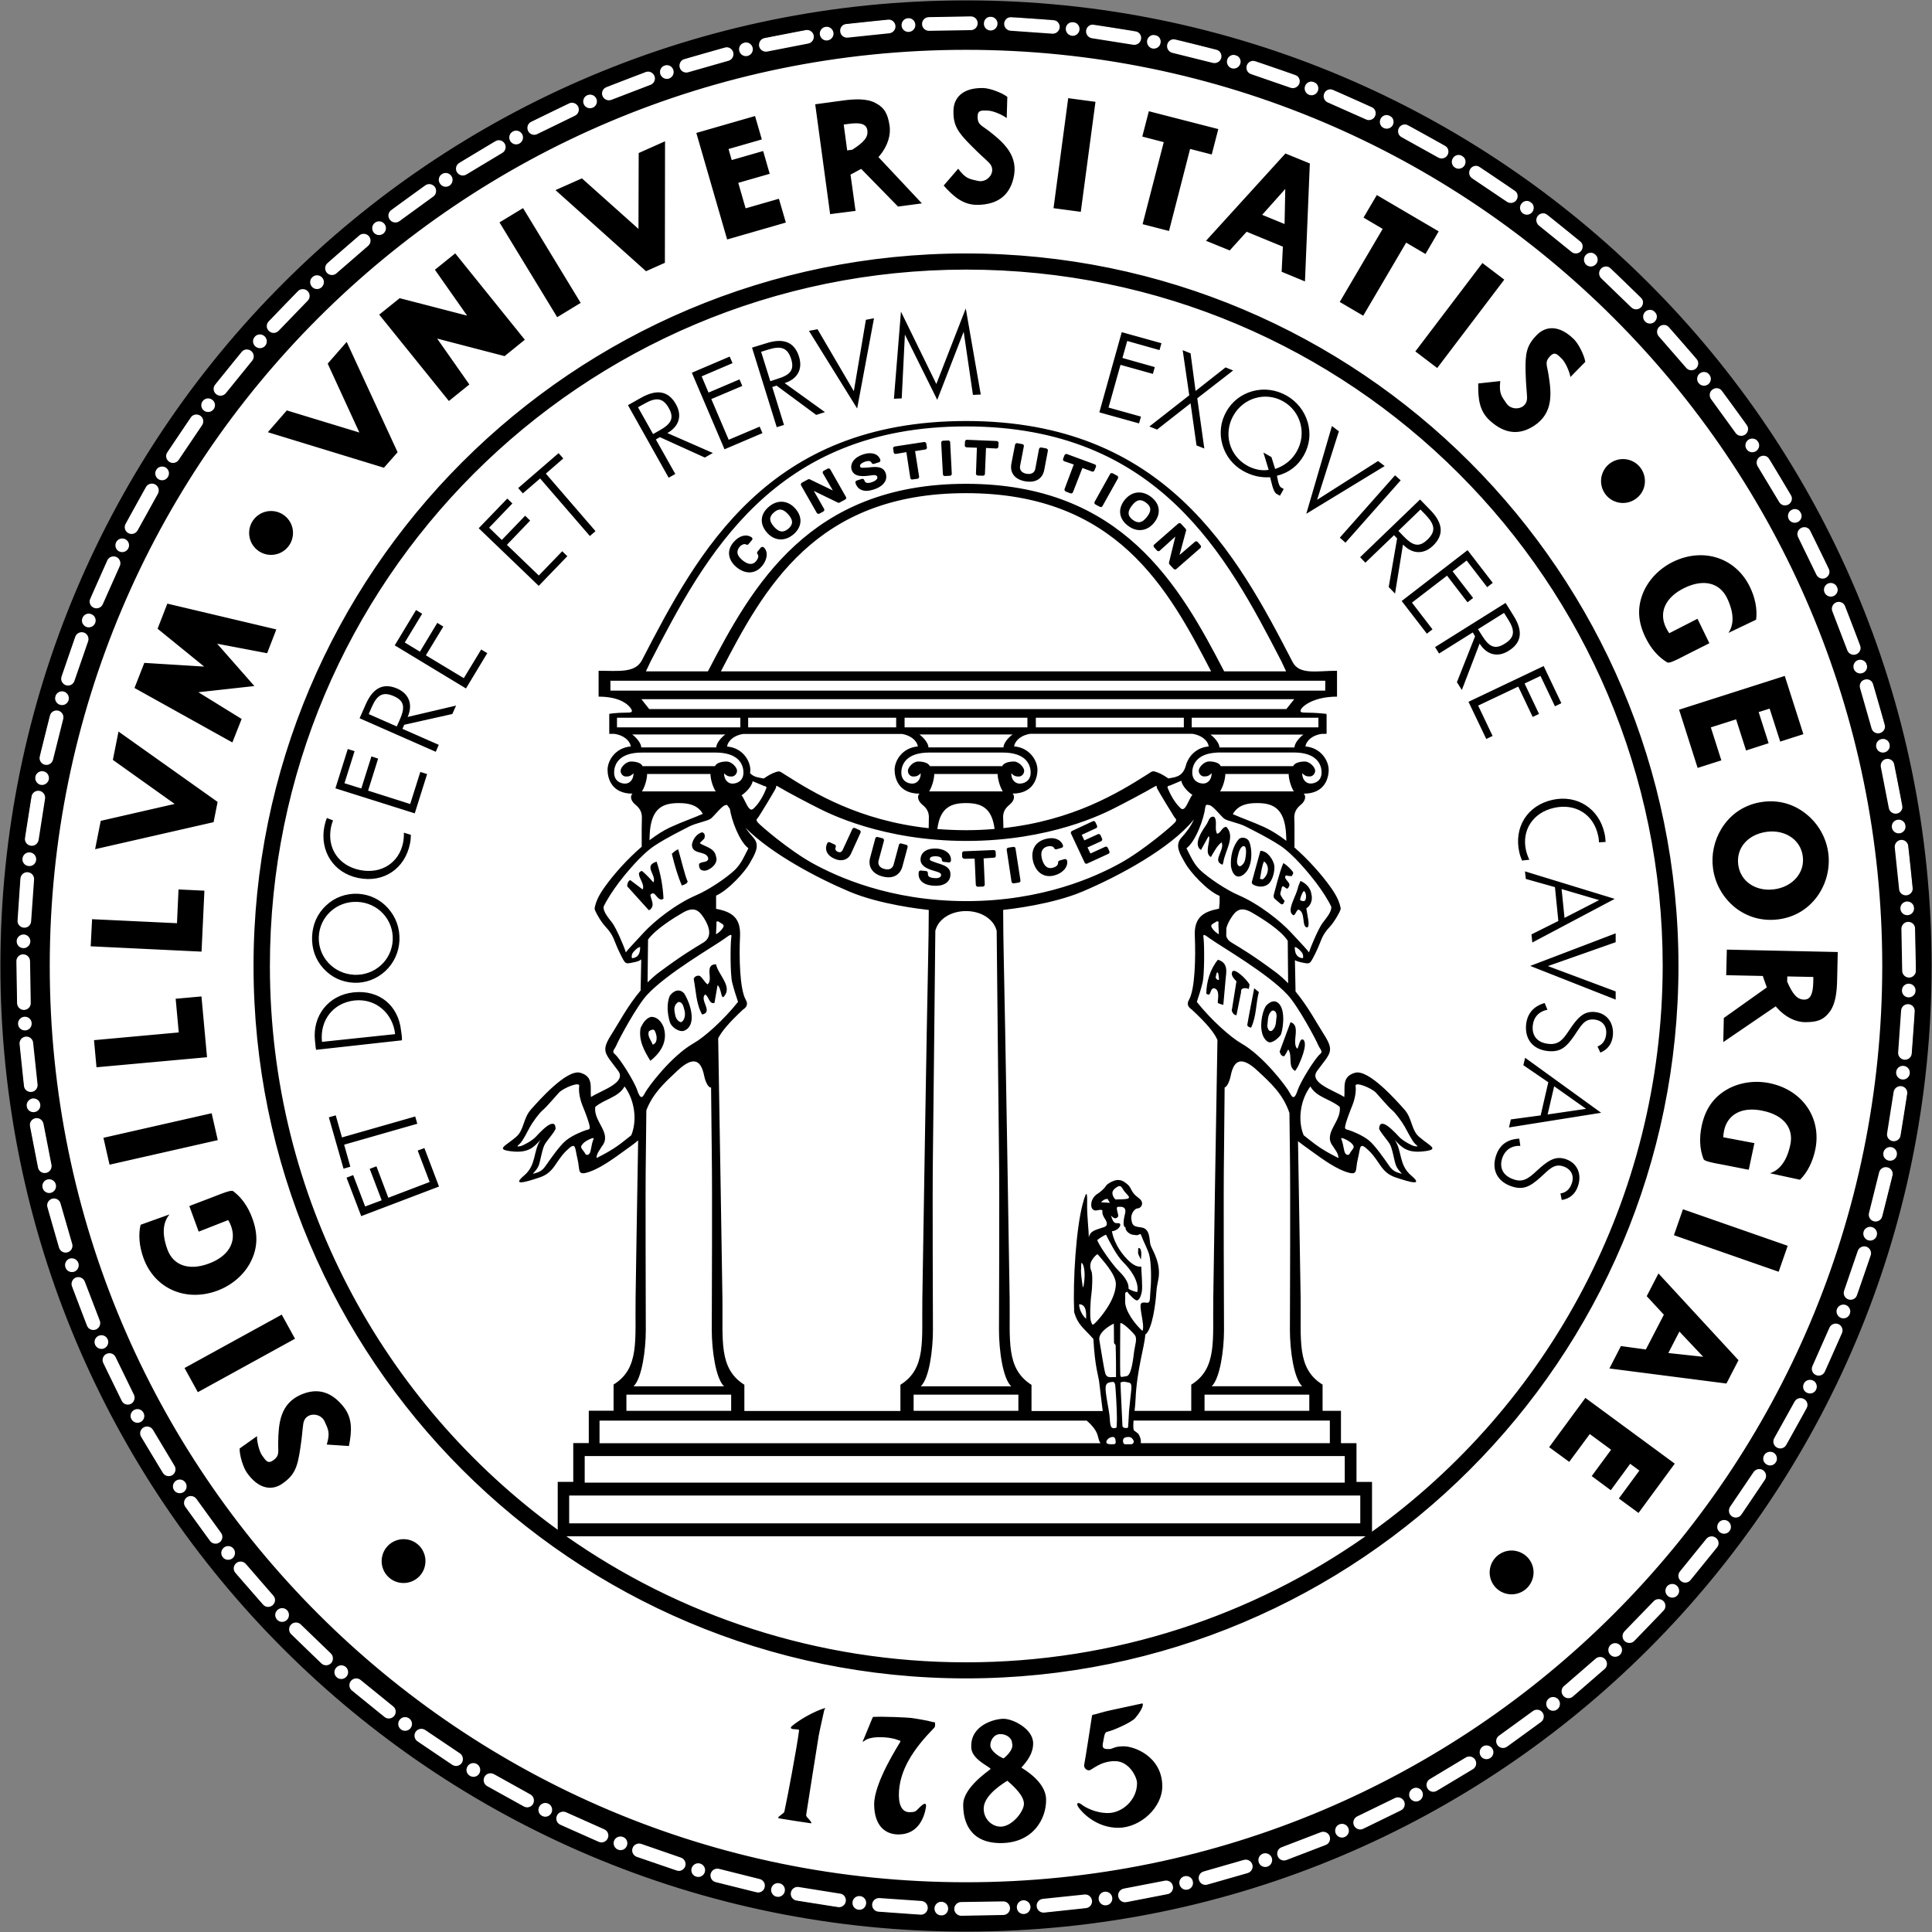 <?xml version="1.0" encoding="utf-8"?>
<!-- Generator: Adobe Illustrator 22.0.1, SVG Export Plug-In . SVG Version: 6.00 Build 0)  -->
<svg version="1.1" id="Layer_1" xmlns="http://www.w3.org/2000/svg" xmlns:xlink="http://www.w3.org/1999/xlink" x="0px" y="0px"
	 viewBox="0 0 250.1 250.1" enable-background="new 0 0 250.1 250.1" xml:space="preserve">
<rect x="0" y="0" width="250.1" height="250.1" fill="#808080" stroke="none"/>
<ellipse transform="matrix(0.707 -0.707 0.707 0.707 -51.802 125.079)" fill="#FFFFFF" cx="125.08" cy="125.07" rx="122.98" ry="122.98"/>
<path d="M125.05,0.05c-69.03,0-125,55.97-125,125c0,69.03,55.97,125,125,125c69.03,0,125-55.97,125-125
	C250.05,56.02,194.08,0.05,125.05,0.05z M248.02,125.66c-0.01,0.5-0.41,0.89-0.9,0.89c-0.49-0.01-0.88-0.41-0.88-0.9l-0.1-5.39
	c-0.01-0.49,0.37-0.91,0.85-0.92c0.49-0.03,0.91,0.36,0.92,0.84L248.02,125.66z M246.95,118.47c-0.49,0.03-0.91-0.34-0.94-0.83
	c-0.03-0.49,0.34-0.91,0.83-0.94c0.49-0.03,0.91,0.34,0.94,0.83C247.81,118.02,247.44,118.44,246.95,118.47z M247.03,109.51
	l0.57,5.43c0.05,0.5-0.33,0.92-0.81,0.96c-0.49,0.04-0.92-0.32-0.95-0.81l-0.56-5.36c-0.06-0.49,0.29-0.93,0.77-1
	C246.52,108.67,246.97,109.02,247.03,109.51z M246.67,106.86c0.07,0.49-0.27,0.94-0.75,1.01c-0.49,0.07-0.93-0.26-1.01-0.74
	c-0.08-0.49,0.26-0.95,0.75-1.01C246.14,106.04,246.59,106.38,246.67,106.86z M245.21,98.93l1.05,5.37
	c0.08,0.48-0.24,0.94-0.72,1.02c-0.49,0.08-0.95-0.25-1.03-0.72l-1.03-5.29c-0.1-0.48,0.2-0.96,0.68-1.06
	C244.64,98.15,245.1,98.46,245.21,98.93z M243.66,125.05c0,65.5-53.11,118.61-118.61,118.61c-65.5,0-118.61-53.11-118.61-118.61
	c0-65.5,53.11-118.6,118.61-118.6C190.55,6.45,243.66,59.54,243.66,125.05z M244.61,96.33c0.12,0.47-0.17,0.95-0.66,1.07
	c-0.48,0.11-0.95-0.18-1.06-0.65c-0.12-0.48,0.17-0.96,0.65-1.07C244.02,95.56,244.5,95.85,244.61,96.33z M242.48,88.56l1.51,5.26
	c0.12,0.47-0.16,0.95-0.64,1.08c-0.47,0.13-0.96-0.15-1.08-0.63l-1.48-5.18c-0.15-0.47,0.11-0.97,0.58-1.11
	C241.84,87.83,242.33,88.08,242.48,88.56z M241.65,86.02c0.16,0.46-0.09,0.96-0.55,1.11c-0.47,0.16-0.97-0.09-1.13-0.56
	c-0.15-0.46,0.1-0.97,0.56-1.12C241,85.3,241.5,85.55,241.65,86.02z M238.86,78.47l1.95,5.1c0.16,0.46-0.08,0.97-0.54,1.14
	c-0.47,0.17-0.97-0.08-1.14-0.54l-1.93-5.03c-0.18-0.45,0.04-0.97,0.49-1.16C238.15,77.79,238.67,78.01,238.86,78.47z M237.82,76
	c0.2,0.44-0.02,0.97-0.46,1.16c-0.45,0.2-0.97-0.01-1.17-0.46c-0.2-0.45,0.01-0.97,0.46-1.17C237.09,75.35,237.61,75.55,237.82,76z
	 M234.35,68.72l2.4,4.92c0.2,0.44,0.01,0.97-0.44,1.18c-0.44,0.21-0.97,0.01-1.18-0.43l-2.36-4.85c-0.22-0.43-0.05-0.96,0.38-1.19
	C233.59,68.11,234.14,68.28,234.35,68.72z M233.11,66.36c0.24,0.43,0.08,0.97-0.35,1.2c-0.43,0.24-0.98,0.08-1.2-0.35
	c-0.23-0.43-0.07-0.97,0.36-1.2C232.34,65.77,232.88,65.92,233.11,66.36z M229.04,59.41l2.81,4.69c0.24,0.42,0.09,0.97-0.33,1.21
	c-0.43,0.24-0.97,0.1-1.21-0.33l-2.78-4.62c-0.25-0.42-0.14-0.96,0.28-1.23C228.22,58.87,228.77,58.99,229.04,59.41z M227.58,57.17
	c0.27,0.41,0.16,0.95-0.26,1.23c-0.41,0.27-0.95,0.16-1.22-0.25c-0.28-0.4-0.16-0.96,0.24-1.23
	C226.76,56.65,227.31,56.76,227.58,57.17z M221.68,50.43c0.39-0.3,0.94-0.22,1.24,0.17l3.22,4.42c0.27,0.41,0.17,0.97-0.23,1.24
	c-0.4,0.28-0.97,0.19-1.24-0.22l-3.17-4.37C221.21,51.28,221.28,50.72,221.68,50.43z M220.03,48.35c0.38-0.31,0.95-0.25,1.25,0.14
	c0.3,0.39,0.24,0.94-0.14,1.25c-0.39,0.3-0.95,0.24-1.25-0.15C219.58,49.21,219.65,48.65,220.03,48.35z M214.8,42.29
	c0.36-0.33,0.93-0.3,1.25,0.06l3.59,4.12c0.3,0.38,0.26,0.94-0.12,1.26c-0.38,0.31-0.94,0.26-1.25-0.12l-3.54-4.07
	C214.41,43.18,214.44,42.62,214.8,42.29z M212.98,40.35c0.36-0.33,0.92-0.32,1.26,0.04c0.34,0.35,0.32,0.91-0.04,1.25
	c-0.35,0.34-0.91,0.33-1.25-0.03C212.61,41.26,212.63,40.69,212.98,40.35z M207.25,34.78c0.33-0.36,0.9-0.38,1.25-0.05l3.93,3.8
	c0.35,0.35,0.35,0.91-0.01,1.26c-0.34,0.34-0.91,0.34-1.26-0.01l-3.87-3.74C206.93,35.7,206.91,35.14,207.25,34.78z M205.27,33.02
	c0.33-0.37,0.89-0.4,1.25-0.08c0.36,0.33,0.41,0.88,0.08,1.26c-0.33,0.37-0.9,0.4-1.26,0.08C204.98,33.95,204.95,33.38,205.27,33.02
	z M199.06,27.96c0.3-0.39,0.86-0.46,1.25-0.16l4.26,3.44c0.37,0.32,0.41,0.88,0.1,1.25c-0.31,0.38-0.88,0.43-1.25,0.11l-4.19-3.39
	C198.84,28.9,198.76,28.35,199.06,27.96z M196.95,26.37c0.29-0.4,0.84-0.48,1.24-0.18c0.39,0.29,0.47,0.85,0.18,1.24
	c-0.29,0.4-0.85,0.48-1.24,0.19C196.73,27.32,196.65,26.76,196.95,26.37z M190.33,21.87c0.26-0.41,0.81-0.53,1.22-0.26l4.53,3.06
	c0.41,0.28,0.5,0.83,0.22,1.23c-0.28,0.4-0.84,0.49-1.24,0.21l-4.47-3.01C190.18,22.84,190.06,22.29,190.33,21.87z M188.08,20.48
	c0.24-0.42,0.8-0.55,1.22-0.29c0.41,0.26,0.54,0.8,0.29,1.22c-0.26,0.42-0.81,0.56-1.22,0.3C187.94,21.45,187.81,20.9,188.08,20.48z
	 M181.08,16.58c0.23-0.43,0.76-0.6,1.2-0.37l4.78,2.65c0.42,0.24,0.57,0.79,0.32,1.22c-0.25,0.42-0.79,0.56-1.21,0.31l-4.71-2.62
	C181.02,17.55,180.86,17.01,181.08,16.58z M178.72,15.38c0.22-0.44,0.75-0.61,1.19-0.4c0.43,0.22,0.62,0.75,0.4,1.19
	c-0.22,0.44-0.76,0.61-1.19,0.4C178.67,16.36,178.5,15.83,178.72,15.38z M171.42,12.1c0.18-0.45,0.71-0.66,1.16-0.47l5,2.23
	c0.44,0.21,0.63,0.74,0.42,1.18c-0.2,0.44-0.74,0.63-1.17,0.42l-4.93-2.19C171.43,13.08,171.23,12.56,171.42,12.1z M168.95,11.12
	c0.18-0.46,0.7-0.68,1.15-0.5c0.45,0.18,0.68,0.69,0.5,1.15c-0.18,0.46-0.7,0.68-1.15,0.5C169,12.1,168.77,11.58,168.95,11.12z
	 M161.39,8.49c0.15-0.46,0.65-0.72,1.12-0.58l5.16,1.78c0.46,0.17,0.7,0.68,0.53,1.14c-0.18,0.46-0.69,0.69-1.14,0.53l-5.09-1.76
	C161.5,9.46,161.25,8.96,161.39,8.49z M158.86,7.74c0.14-0.47,0.63-0.74,1.1-0.6c0.47,0.14,0.75,0.63,0.6,1.1
	c-0.14,0.47-0.64,0.74-1.11,0.6C158.99,8.7,158.73,8.21,158.86,7.74z M151.1,5.77c0.11-0.47,0.58-0.78,1.06-0.67l5.3,1.32
	c0.47,0.13,0.75,0.62,0.63,1.09c-0.13,0.47-0.62,0.75-1.1,0.63l-5.23-1.3C151.29,6.72,150.99,6.25,151.1,5.77z M148.5,5.23
	c0.1-0.48,0.56-0.79,1.05-0.69c0.48,0.1,0.79,0.56,0.68,1.04c-0.08,0.48-0.56,0.79-1.04,0.7C148.72,6.18,148.41,5.71,148.5,5.23z
	 M140.6,3.95c0.06-0.49,0.52-0.83,1-0.76l5.4,0.85c0.48,0.1,0.8,0.55,0.71,1.03c-0.09,0.49-0.55,0.81-1.04,0.72l-5.32-0.84
	C140.88,4.88,140.54,4.44,140.6,3.95z M137.97,3.64c0.05-0.49,0.49-0.82,0.98-0.77c0.49,0.05,0.84,0.49,0.79,0.98
	c-0.05,0.49-0.49,0.84-0.98,0.78C138.27,4.57,137.92,4.13,137.97,3.64z M130.92,2.21l5.45,0.38c0.49,0.05,0.85,0.48,0.81,0.96
	c-0.05,0.49-0.49,0.85-0.97,0.81l-5.37-0.38c-0.49-0.02-0.87-0.44-0.85-0.93C130.02,2.57,130.43,2.19,130.92,2.21z M128.26,2.17
	c0.49,0.02,0.89,0.42,0.87,0.91c-0.01,0.49-0.42,0.87-0.91,0.87c-0.49-0.02-0.88-0.43-0.85-0.92
	C127.37,2.54,127.77,2.15,128.26,2.17z M120.21,2.22l5.47-0.1c0.49,0.01,0.88,0.4,0.88,0.9c-0.01,0.49-0.4,0.89-0.9,0.88l-5.37,0.09
	c-0.49,0.02-0.91-0.36-0.93-0.85C119.34,2.65,119.72,2.24,120.21,2.22z M117.55,2.35c0.49-0.03,0.91,0.34,0.94,0.84
	c0.03,0.49-0.35,0.91-0.84,0.94s-0.91-0.34-0.94-0.82C116.68,2.81,117.06,2.38,117.55,2.35z M109.52,3.11l5.44-0.57
	c0.49-0.04,0.92,0.33,0.96,0.81c0.04,0.49-0.33,0.91-0.81,0.96l-5.36,0.56c-0.48,0.05-0.93-0.28-0.98-0.77
	C108.7,3.61,109.03,3.17,109.52,3.11z M106.88,3.47c0.48-0.07,0.93,0.27,1.01,0.75c0.08,0.49-0.27,0.93-0.75,1.01
	c-0.48,0.08-0.93-0.26-1.01-0.75C106.06,4,106.4,3.54,106.88,3.47z M98.95,4.93l5.37-1.04c0.47-0.08,0.94,0.24,1.02,0.72
	c0.08,0.48-0.24,0.94-0.72,1.03l-5.3,1.03c-0.47,0.1-0.95-0.21-1.05-0.68C98.18,5.5,98.48,5.03,98.95,4.93z M96.36,5.52
	c0.47-0.12,0.95,0.17,1.07,0.65c0.12,0.47-0.18,0.96-0.66,1.07c-0.48,0.12-0.96-0.18-1.07-0.66C95.58,6.12,95.87,5.63,96.36,5.52z
	 M88.58,7.65l5.26-1.5c0.47-0.13,0.95,0.16,1.08,0.63c0.12,0.48-0.16,0.97-0.63,1.09l-5.18,1.48C88.64,9.5,88.15,9.24,88,8.77
	C87.85,8.3,88.11,7.8,88.58,7.65z M86.04,8.48c0.47-0.16,0.97,0.1,1.12,0.56c0.16,0.46-0.09,0.97-0.56,1.13
	c-0.46,0.15-0.96-0.1-1.12-0.57C85.33,9.13,85.58,8.63,86.04,8.48z M78.49,11.28l5.1-1.96c0.46-0.16,0.97,0.08,1.14,0.54
	c0.17,0.46-0.08,0.97-0.54,1.13l-5.03,1.93c-0.46,0.18-0.97-0.03-1.16-0.49C77.81,11.98,78.04,11.47,78.49,11.28z M76.03,12.32
	c0.45-0.19,0.98,0.01,1.17,0.46c0.2,0.45-0.02,0.97-0.47,1.16c-0.45,0.19-0.97-0.01-1.16-0.46C75.38,13.04,75.58,12.51,76.03,12.32z
	 M68.75,15.77l4.92-2.39c0.44-0.2,0.97-0.01,1.18,0.43c0.2,0.45,0.01,0.97-0.44,1.18l-4.85,2.36c-0.43,0.23-0.97,0.06-1.19-0.38
	C68.15,16.53,68.31,15.99,68.75,15.77z M66.39,17.02c0.43-0.24,0.97-0.08,1.21,0.36c0.23,0.43,0.07,0.96-0.36,1.2
	c-0.43,0.24-0.97,0.08-1.21-0.36C65.8,17.79,65.96,17.25,66.39,17.02z M59.44,21.09l4.69-2.82c0.42-0.25,0.96-0.1,1.21,0.33
	c0.24,0.42,0.1,0.97-0.34,1.21l-4.61,2.77c-0.42,0.27-0.97,0.14-1.23-0.28C58.9,21.9,59.03,21.35,59.44,21.09z M57.2,22.54
	c0.41-0.27,0.97-0.16,1.24,0.25c0.27,0.41,0.16,0.97-0.25,1.24c-0.41,0.27-0.96,0.16-1.23-0.26C56.67,23.36,56.79,22.81,57.2,22.54z
	 M50.63,27.2l4.42-3.21c0.41-0.28,0.96-0.18,1.25,0.22c0.27,0.41,0.18,0.96-0.22,1.24l-4.36,3.17c-0.39,0.3-0.95,0.22-1.25-0.17
	C50.16,28.06,50.24,27.5,50.63,27.2z M48.52,28.84c0.39-0.3,0.94-0.24,1.25,0.15c0.3,0.38,0.24,0.94-0.15,1.25
	c-0.39,0.3-0.94,0.24-1.25-0.15C48.08,29.71,48.13,29.15,48.52,28.84z M42.38,34.06l4.13-3.59c0.37-0.31,0.94-0.26,1.25,0.11
	c0.32,0.38,0.26,0.94-0.12,1.26l-4.07,3.53c-0.35,0.33-0.92,0.31-1.25-0.05C41.99,34.96,42.03,34.39,42.38,34.06z M40.43,35.88
	c0.35-0.34,0.92-0.32,1.25,0.03c0.35,0.36,0.32,0.92-0.03,1.26c-0.35,0.34-0.92,0.33-1.25-0.03C40.06,36.78,40.07,36.22,40.43,35.88
	z M34.77,41.61l3.8-3.93c0.35-0.34,0.91-0.34,1.26,0.01c0.34,0.35,0.34,0.91-0.01,1.25l-3.74,3.87c-0.33,0.36-0.89,0.39-1.25,0.05
	C34.46,42.54,34.43,41.98,34.77,41.61z M32.98,43.59c0.33-0.37,0.88-0.4,1.26-0.07c0.36,0.33,0.4,0.89,0.08,1.25
	c-0.33,0.37-0.88,0.4-1.26,0.08C32.69,44.52,32.65,43.96,32.98,43.59z M27.84,49.8l3.44-4.25c0.31-0.37,0.87-0.42,1.25-0.1
	c0.38,0.32,0.42,0.88,0.11,1.25l-3.39,4.18c-0.3,0.39-0.87,0.46-1.25,0.16C27.61,50.74,27.54,50.19,27.84,49.8z M26.23,51.93
	c0.29-0.39,0.85-0.48,1.24-0.18c0.4,0.28,0.48,0.84,0.18,1.23c-0.29,0.39-0.85,0.47-1.24,0.18C26.02,52.88,25.94,52.32,26.23,51.93z
	 M21.65,58.56l3.05-4.53c0.28-0.4,0.84-0.49,1.24-0.21c0.4,0.28,0.49,0.83,0.21,1.24l-3.01,4.46c-0.27,0.42-0.81,0.53-1.22,0.27
	C21.5,59.52,21.38,58.97,21.65,58.56z M20.23,60.82c0.25-0.42,0.8-0.55,1.22-0.3c0.42,0.26,0.55,0.8,0.29,1.22
	c-0.25,0.42-0.79,0.56-1.22,0.3C20.11,61.78,19.97,61.24,20.23,60.82z M16.25,67.82l2.64-4.78c0.25-0.42,0.8-0.56,1.22-0.32
	c0.43,0.25,0.56,0.79,0.32,1.22l-2.61,4.71c-0.23,0.43-0.77,0.6-1.2,0.37C16.18,68.79,16.02,68.25,16.25,67.82z M15.03,70.19
	c0.22-0.43,0.75-0.61,1.19-0.39c0.44,0.22,0.61,0.75,0.39,1.19c-0.22,0.43-0.75,0.61-1.19,0.39C14.99,71.17,14.82,70.64,15.03,70.19
	z M11.67,77.53l2.22-5c0.22-0.44,0.74-0.63,1.19-0.42c0.44,0.22,0.63,0.74,0.42,1.18l-2.19,4.92c-0.19,0.45-0.71,0.66-1.16,0.47
	C11.7,78.5,11.48,77.98,11.67,77.53z M10.67,80c0.18-0.46,0.7-0.69,1.15-0.5c0.45,0.18,0.69,0.69,0.5,1.15
	c-0.18,0.46-0.71,0.68-1.16,0.5C10.72,80.96,10.48,80.45,10.67,80z M7.96,87.59l1.78-5.17c0.17-0.46,0.68-0.69,1.14-0.53
	c0.46,0.17,0.69,0.69,0.52,1.15l-1.76,5.09C9.5,88.59,9,88.85,8.54,88.71C8.07,88.55,7.81,88.05,7.96,87.59z M7.17,90.13
	c0.14-0.47,0.65-0.74,1.11-0.6c0.46,0.14,0.73,0.64,0.6,1.11c-0.14,0.47-0.63,0.74-1.1,0.6C7.3,91.11,7.03,90.6,7.17,90.13z
	 M5.14,97.93l1.32-5.31c0.14-0.47,0.62-0.75,1.1-0.62c0.47,0.13,0.75,0.62,0.62,1.09l-1.31,5.22C6.77,98.8,6.29,99.11,5.81,99
	C5.33,98.89,5.04,98.41,5.14,97.93z M4.58,100.54c0.1-0.48,0.58-0.79,1.04-0.69c0.49,0.09,0.79,0.57,0.7,1.05
	c-0.11,0.48-0.57,0.79-1.06,0.7C4.8,101.49,4.48,101.02,4.58,100.54z M3.23,108.49l0.85-5.4c0.09-0.48,0.56-0.8,1.03-0.71
	c0.48,0.08,0.8,0.55,0.72,1.03L5,108.72c-0.08,0.49-0.52,0.83-1,0.76C3.51,109.42,3.17,108.97,3.23,108.49z M2.91,111.13
	c0.06-0.49,0.49-0.84,0.98-0.78c0.49,0.05,0.84,0.49,0.79,0.98c-0.05,0.49-0.5,0.84-0.98,0.78C3.2,112.06,2.85,111.62,2.91,111.13z
	 M2.64,113.72c0.05-0.49,0.47-0.85,0.97-0.81c0.49,0.05,0.85,0.48,0.8,0.97l-0.38,5.37c-0.02,0.49-0.43,0.87-0.92,0.84
	c-0.49-0.02-0.87-0.44-0.84-0.92L2.64,113.72z M3.07,120.97c0.49,0.01,0.87,0.42,0.86,0.91c-0.02,0.48-0.43,0.88-0.91,0.86
	c-0.49-0.01-0.87-0.42-0.87-0.91C2.17,121.35,2.58,120.96,3.07,120.97z M2.12,124.42c0-0.49,0.4-0.89,0.89-0.88
	c0.49,0.01,0.88,0.4,0.88,0.89l0.09,5.38c0.03,0.5-0.36,0.9-0.85,0.93c-0.49,0.02-0.89-0.37-0.92-0.86L2.12,124.42z M3.17,131.62
	c0.49-0.03,0.91,0.34,0.93,0.83c0.03,0.49-0.33,0.91-0.82,0.94c-0.49,0.03-0.92-0.34-0.95-0.83C2.31,132.07,2.69,131.64,3.17,131.62
	z M3.1,140.58l-0.57-5.43c-0.04-0.49,0.33-0.92,0.81-0.96c0.49-0.04,0.92,0.33,0.95,0.81l0.57,5.36c0.06,0.49-0.28,0.93-0.77,0.99
	C3.6,141.41,3.15,141.07,3.1,140.58z M3.46,143.22c-0.07-0.48,0.26-0.93,0.75-1.02c0.49-0.06,0.93,0.27,1,0.75
	c0.08,0.49-0.26,0.94-0.74,1.01C3.99,144.04,3.53,143.71,3.46,143.22z M4.92,151.15l-1.04-5.37c-0.09-0.49,0.24-0.94,0.72-1.03
	c0.48-0.08,0.94,0.25,1.03,0.73l1.03,5.29c0.1,0.47-0.2,0.96-0.68,1.06C5.49,151.94,5.02,151.63,4.92,151.15z M5.51,153.76
	c-0.12-0.48,0.17-0.97,0.65-1.08c0.48-0.11,0.96,0.19,1.07,0.66c0.11,0.48-0.18,0.96-0.67,1.08C6.1,154.52,5.62,154.23,5.51,153.76z
	 M7.64,161.52l-1.51-5.26c-0.12-0.47,0.16-0.95,0.63-1.09c0.48-0.12,0.97,0.16,1.08,0.64L9.34,161c0.15,0.47-0.11,0.96-0.58,1.11
	C8.29,162.26,7.79,161.99,7.64,161.52z M8.47,164.06c-0.16-0.47,0.09-0.97,0.54-1.13c0.48-0.15,0.98,0.11,1.14,0.58
	c0.15,0.46-0.1,0.96-0.56,1.12C9.12,164.77,8.62,164.54,8.47,164.06z M11.26,171.62l-1.95-5.11c-0.16-0.46,0.08-0.98,0.54-1.14
	c0.46-0.16,0.96,0.09,1.13,0.54l1.93,5.03c0.19,0.45-0.04,0.97-0.48,1.16C11.97,172.29,11.45,172.08,11.26,171.62z M12.31,174.08
	c-0.19-0.45,0.01-0.97,0.46-1.16c0.45-0.2,0.97,0,1.17,0.46c0.2,0.44-0.01,0.97-0.46,1.17C13.03,174.74,12.5,174.52,12.31,174.08z
	 M15.76,181.35l-2.4-4.92c-0.2-0.44-0.01-0.98,0.43-1.17c0.45-0.21,0.97-0.02,1.18,0.43l2.36,4.84c0.22,0.43,0.05,0.98-0.38,1.2
	C16.52,181.96,15.98,181.79,15.76,181.35z M17.01,183.71c-0.24-0.43-0.07-0.97,0.36-1.19c0.43-0.24,0.97-0.08,1.2,0.36
	c0.24,0.43,0.08,0.97-0.36,1.2C17.78,184.31,17.24,184.14,17.01,183.71z M21.08,190.67l-2.82-4.68c-0.25-0.43-0.09-0.97,0.33-1.21
	c0.43-0.25,0.97-0.1,1.22,0.33l2.77,4.62c0.27,0.42,0.14,0.97-0.28,1.24C21.9,191.2,21.34,191.09,21.08,190.67z M22.53,192.91
	c-0.27-0.41-0.15-0.96,0.25-1.23c0.41-0.28,0.96-0.16,1.23,0.25c0.27,0.4,0.16,0.95-0.24,1.22
	C23.35,193.42,22.8,193.31,22.53,192.91z M28.44,199.65c-0.39,0.3-0.95,0.22-1.25-0.17l-3.21-4.43c-0.28-0.4-0.18-0.94,0.22-1.23
	c0.4-0.28,0.95-0.18,1.24,0.23l3.16,4.36C28.9,198.79,28.83,199.36,28.44,199.65z M30.09,201.73c-0.39,0.3-0.95,0.24-1.25-0.14
	c-0.31-0.39-0.24-0.95,0.14-1.25c0.38-0.31,0.95-0.25,1.25,0.14C30.53,200.86,30.47,201.43,30.09,201.73z M35.31,207.78
	c-0.37,0.34-0.93,0.31-1.26-0.06l-3.59-4.12c-0.31-0.38-0.26-0.94,0.12-1.25c0.37-0.31,0.94-0.26,1.25,0.11l3.53,4.07
	C35.71,206.9,35.68,207.45,35.31,207.78z M37.13,209.71c-0.36,0.34-0.92,0.33-1.26-0.04c-0.33-0.35-0.33-0.91,0.04-1.25
	c0.36-0.34,0.91-0.33,1.26,0.03C37.5,208.81,37.48,209.38,37.13,209.71z M42.87,215.29c-0.34,0.36-0.9,0.38-1.26,0.05l-3.93-3.8
	c-0.34-0.35-0.34-0.91,0.01-1.25c0.34-0.34,0.91-0.34,1.25,0l3.88,3.74C43.17,214.37,43.19,214.94,42.87,215.29z M44.84,217.05
	c-0.32,0.37-0.89,0.4-1.25,0.08c-0.37-0.33-0.4-0.88-0.07-1.25c0.33-0.37,0.88-0.4,1.25-0.08
	C45.13,216.13,45.17,216.69,44.84,217.05z M51.04,222.12c-0.3,0.38-0.86,0.46-1.25,0.16l-4.25-3.45c-0.37-0.31-0.42-0.87-0.1-1.25
	c0.32-0.37,0.88-0.41,1.25-0.1l4.19,3.4C51.27,221.18,51.34,221.72,51.04,222.12z M53.16,223.69c-0.29,0.4-0.85,0.48-1.24,0.2
	c-0.4-0.3-0.49-0.85-0.19-1.25c0.3-0.4,0.84-0.47,1.25-0.18C53.37,222.75,53.45,223.3,53.16,223.69z M59.79,228.2
	c-0.27,0.41-0.82,0.53-1.23,0.27l-4.53-3.06c-0.4-0.28-0.49-0.84-0.21-1.24c0.28-0.4,0.84-0.49,1.24-0.21l4.47,3.01
	C59.93,227.23,60.04,227.79,59.79,228.2z M62.04,229.59c-0.26,0.42-0.8,0.55-1.22,0.29c-0.43-0.26-0.56-0.8-0.3-1.22
	c0.25-0.42,0.79-0.55,1.22-0.3C62.16,228.62,62.29,229.17,62.04,229.59z M69.02,233.49c-0.22,0.43-0.76,0.6-1.19,0.37l-4.78-2.65
	c-0.43-0.25-0.56-0.79-0.32-1.22c0.24-0.42,0.79-0.56,1.22-0.32l4.71,2.62C69.08,232.52,69.24,233.06,69.02,233.49z M71.38,234.69
	c-0.22,0.43-0.75,0.62-1.19,0.39c-0.45-0.22-0.61-0.75-0.39-1.19c0.22-0.44,0.75-0.62,1.19-0.4
	C71.43,233.71,71.6,234.25,71.38,234.69z M78.68,237.96c-0.19,0.45-0.71,0.67-1.17,0.47l-4.99-2.22c-0.44-0.21-0.63-0.74-0.42-1.18
	c0.2-0.44,0.73-0.63,1.18-0.43l4.93,2.2C78.66,236.99,78.88,237.51,78.68,237.96z M81.15,238.94c-0.18,0.47-0.69,0.68-1.15,0.5
	c-0.45-0.18-0.68-0.69-0.51-1.15c0.19-0.46,0.71-0.67,1.16-0.49C81.11,237.96,81.33,238.48,81.15,238.94z M88.71,241.58
	c-0.16,0.46-0.65,0.73-1.12,0.56l-5.17-1.77c-0.46-0.18-0.7-0.68-0.53-1.14c0.17-0.47,0.69-0.69,1.14-0.53l5.09,1.76
	C88.6,240.61,88.85,241.11,88.71,241.58z M91.24,242.34c-0.14,0.47-0.63,0.74-1.11,0.6c-0.47-0.14-0.74-0.63-0.6-1.1
	c0.15-0.47,0.64-0.74,1.1-0.6C91.11,241.38,91.38,241.87,91.24,242.34z M98.99,244.3c-0.1,0.48-0.58,0.78-1.06,0.66l-5.3-1.32
	c-0.48-0.13-0.75-0.61-0.63-1.09c0.13-0.47,0.62-0.75,1.1-0.62l5.22,1.31C98.8,243.34,99.1,243.82,98.99,244.3z M101.59,244.84
	c-0.1,0.48-0.57,0.79-1.06,0.7c-0.47-0.11-0.79-0.58-0.69-1.06c0.09-0.48,0.56-0.79,1.05-0.69
	C101.38,243.88,101.69,244.36,101.59,244.84z M109.49,246.12c-0.06,0.48-0.52,0.83-1,0.76l-5.4-0.85c-0.48-0.09-0.8-0.56-0.71-1.03
	c0.08-0.49,0.55-0.81,1.03-0.72l5.32,0.85C109.22,245.18,109.56,245.63,109.49,246.12z M112.12,246.43
	c-0.05,0.49-0.49,0.85-0.98,0.79c-0.49-0.06-0.84-0.5-0.78-0.99c0.05-0.49,0.49-0.83,0.98-0.78
	C111.82,245.5,112.18,245.94,112.12,246.43z M119.17,247.86l-5.46-0.39c-0.49-0.04-0.85-0.47-0.81-0.96
	c0.05-0.49,0.49-0.85,0.98-0.8l5.37,0.37c0.49,0.02,0.87,0.44,0.85,0.93C120.07,247.51,119.66,247.88,119.17,247.86z M121.83,247.95
	c-0.49-0.01-0.87-0.41-0.86-0.9c0.01-0.48,0.42-0.88,0.91-0.86c0.49,0.01,0.87,0.41,0.86,0.9
	C122.73,247.59,122.33,247.98,121.83,247.95z M129.89,247.9l-5.46,0.1c-0.49-0.01-0.9-0.4-0.9-0.89c0.01-0.49,0.41-0.89,0.9-0.89
	l5.39-0.08c0.5-0.03,0.9,0.35,0.93,0.85C130.77,247.47,130.39,247.88,129.89,247.9z M132.57,247.77c-0.5,0.04-0.91-0.33-0.94-0.83
	c-0.03-0.49,0.34-0.91,0.83-0.95c0.49-0.02,0.9,0.35,0.94,0.84C133.42,247.32,133.05,247.74,132.57,247.77z M140.59,247.01
	l-5.43,0.58c-0.49,0.03-0.92-0.32-0.96-0.81c-0.05-0.5,0.32-0.92,0.8-0.97l5.36-0.56c0.49-0.07,0.93,0.28,1,0.77
	C141.42,246.51,141.07,246.95,140.59,247.01z M143.24,246.64c-0.49,0.08-0.94-0.26-1.01-0.74c-0.07-0.48,0.25-0.94,0.74-1.01
	c0.49-0.07,0.95,0.26,1.01,0.75C144.05,246.13,143.72,246.57,143.24,246.64z M151.16,245.2l-5.37,1.04
	c-0.49,0.08-0.94-0.25-1.03-0.73c-0.09-0.48,0.24-0.94,0.73-1.03l5.28-1.02c0.49-0.1,0.95,0.2,1.06,0.68
	C151.94,244.62,151.64,245.1,151.16,245.2z M153.76,244.61c-0.48,0.12-0.95-0.19-1.07-0.66c-0.12-0.47,0.17-0.96,0.66-1.07
	c0.47-0.11,0.96,0.18,1.06,0.65C154.53,244.02,154.24,244.49,153.76,244.61z M161.53,242.47l-5.25,1.5
	c-0.48,0.13-0.96-0.16-1.08-0.63c-0.13-0.47,0.15-0.95,0.63-1.08l5.18-1.49c0.47-0.14,0.97,0.13,1.11,0.6
	C162.26,241.81,162,242.32,161.53,242.47z M164.07,241.64c-0.46,0.15-0.97-0.09-1.12-0.56c-0.16-0.47,0.09-0.97,0.56-1.13
	c0.47-0.15,0.97,0.09,1.13,0.56C164.79,240.98,164.53,241.49,164.07,241.64z M171.63,238.83l-5.11,1.96
	c-0.46,0.17-0.97-0.07-1.13-0.53c-0.17-0.47,0.07-0.98,0.54-1.14l5.03-1.93c0.45-0.18,0.97,0.03,1.15,0.48
	C172.3,238.13,172.08,238.65,171.63,238.83z M174.08,237.8c-0.45,0.2-0.97-0.01-1.17-0.46c-0.19-0.46,0.01-0.98,0.46-1.17
	c0.46-0.19,0.98,0.01,1.17,0.47C174.74,237.08,174.53,237.61,174.08,237.8z M181.37,234.35l-4.92,2.4c-0.44,0.2-0.97,0-1.18-0.44
	c-0.2-0.45-0.01-0.97,0.43-1.18l4.85-2.36c0.43-0.23,0.97-0.05,1.2,0.38C181.97,233.59,181.8,234.12,181.37,234.35z M183.73,233.1
	c-0.43,0.23-0.97,0.07-1.21-0.36c-0.23-0.43-0.07-0.97,0.36-1.2c0.43-0.24,0.97-0.08,1.21,0.35
	C184.32,232.32,184.16,232.86,183.73,233.1z M190.68,229.02l-4.69,2.81c-0.43,0.25-0.97,0.1-1.21-0.33
	c-0.24-0.43-0.09-0.98,0.34-1.21l4.61-2.77c0.41-0.27,0.97-0.14,1.23,0.27C191.22,228.22,191.09,228.76,190.68,229.02z
	 M192.92,227.58c-0.41,0.27-0.97,0.16-1.23-0.25c-0.27-0.41-0.15-0.97,0.25-1.24c0.41-0.27,0.97-0.15,1.24,0.26
	C193.45,226.75,193.33,227.31,192.92,227.58z M199.5,222.91l-4.42,3.21c-0.4,0.28-0.96,0.18-1.24-0.22
	c-0.28-0.41-0.18-0.96,0.23-1.23l4.35-3.16c0.4-0.3,0.95-0.23,1.25,0.16C199.96,222.05,199.88,222.61,199.5,222.91z M201.6,221.27
	c-0.39,0.31-0.94,0.24-1.24-0.15c-0.31-0.38-0.25-0.94,0.14-1.25c0.38-0.3,0.94-0.24,1.25,0.15
	C202.05,220.41,201.98,220.97,201.6,221.27z M207.74,216.04l-4.13,3.58c-0.38,0.33-0.95,0.27-1.25-0.11
	c-0.32-0.38-0.27-0.94,0.11-1.25l4.07-3.53c0.36-0.33,0.93-0.31,1.25,0.06C208.12,215.15,208.1,215.72,207.74,216.04z M209.7,214.23
	c-0.36,0.33-0.92,0.33-1.25-0.03c-0.35-0.36-0.32-0.92,0.03-1.25c0.35-0.34,0.92-0.32,1.25,0.04
	C210.07,213.33,210.05,213.9,209.7,214.23z M215.36,208.49l-3.8,3.94c-0.35,0.34-0.91,0.34-1.27-0.01
	c-0.34-0.35-0.33-0.91,0.02-1.26l3.75-3.87c0.33-0.36,0.89-0.38,1.25-0.05C215.66,207.57,215.69,208.13,215.36,208.49z
	 M217.15,206.52c-0.33,0.36-0.89,0.4-1.26,0.07c-0.37-0.33-0.4-0.87-0.08-1.25c0.32-0.36,0.88-0.4,1.25-0.08
	C217.43,205.59,217.47,206.15,217.15,206.52z M222.28,200.31l-3.45,4.25c-0.31,0.37-0.87,0.42-1.25,0.1
	c-0.37-0.31-0.42-0.87-0.1-1.25l3.39-4.18c0.3-0.39,0.86-0.46,1.25-0.16C222.52,199.37,222.59,199.92,222.28,200.31z M223.9,198.18
	c-0.29,0.4-0.85,0.48-1.24,0.19c-0.4-0.29-0.48-0.84-0.18-1.25c0.29-0.39,0.84-0.47,1.24-0.18
	C224.1,197.23,224.19,197.79,223.9,198.18z M228.48,191.55l-3.06,4.53c-0.28,0.4-0.84,0.49-1.23,0.21
	c-0.41-0.29-0.49-0.83-0.22-1.25l3.02-4.46c0.27-0.41,0.81-0.53,1.23-0.27C228.63,190.59,228.74,191.13,228.48,191.55z
	 M229.9,189.28c-0.27,0.43-0.81,0.55-1.22,0.29c-0.43-0.25-0.56-0.8-0.29-1.22c0.25-0.41,0.8-0.54,1.22-0.29
	C230.02,188.32,230.15,188.86,229.9,189.28z M233.88,182.28l-2.65,4.78c-0.25,0.43-0.79,0.57-1.22,0.32
	c-0.43-0.25-0.57-0.79-0.33-1.21l2.62-4.71c0.23-0.44,0.77-0.6,1.2-0.37C233.94,181.31,234.11,181.84,233.88,182.28z M235.09,179.91
	c-0.21,0.43-0.75,0.6-1.19,0.38c-0.44-0.21-0.61-0.74-0.39-1.18c0.22-0.44,0.75-0.61,1.19-0.4
	C235.14,178.93,235.31,179.46,235.09,179.91z M238.45,172.57l-2.22,5c-0.21,0.44-0.73,0.63-1.18,0.42
	c-0.45-0.21-0.63-0.74-0.42-1.17l2.19-4.94c0.19-0.45,0.71-0.66,1.17-0.47C238.43,171.6,238.64,172.13,238.45,172.57z M239.46,170.1
	c-0.18,0.46-0.69,0.68-1.15,0.5c-0.46-0.18-0.68-0.7-0.51-1.16c0.19-0.45,0.71-0.68,1.16-0.5
	C239.42,169.13,239.64,169.65,239.46,170.1z M242.17,162.51l-1.78,5.17c-0.17,0.46-0.68,0.69-1.14,0.52
	c-0.46-0.17-0.69-0.68-0.52-1.14l1.75-5.1c0.15-0.47,0.65-0.72,1.12-0.58C242.06,161.55,242.32,162.04,242.17,162.51z
	 M242.95,159.96c-0.14,0.47-0.64,0.74-1.11,0.6c-0.46-0.15-0.73-0.64-0.6-1.11c0.14-0.47,0.64-0.74,1.11-0.6
	C242.82,159,243.09,159.49,242.95,159.96z M244.99,152.17l-1.33,5.3c-0.13,0.47-0.62,0.75-1.09,0.63c-0.47-0.13-0.76-0.62-0.62-1.1
	l1.3-5.22c0.11-0.47,0.58-0.78,1.06-0.67C244.8,151.21,245.1,151.68,244.99,152.17z M245.55,149.55c-0.1,0.47-0.56,0.79-1.05,0.69
	c-0.48-0.09-0.79-0.56-0.69-1.04c0.1-0.48,0.56-0.79,1.04-0.7C245.34,148.6,245.64,149.07,245.55,149.55z M246.89,141.61l-0.86,5.4
	c-0.09,0.48-0.55,0.79-1.03,0.71c-0.48-0.09-0.8-0.54-0.71-1.03l0.84-5.32c0.08-0.49,0.52-0.83,1.01-0.76
	C246.62,140.67,246.97,141.12,246.89,141.61z M247.23,138.95c-0.06,0.49-0.5,0.85-0.99,0.79c-0.48-0.05-0.83-0.5-0.78-0.98
	c0.05-0.49,0.49-0.84,0.98-0.78C246.93,138.03,247.27,138.47,247.23,138.95z M247.48,136.38c-0.04,0.49-0.47,0.85-0.96,0.8
	c-0.49-0.04-0.85-0.48-0.8-0.97l0.38-5.38c0.03-0.49,0.43-0.86,0.93-0.84c0.48,0.02,0.86,0.43,0.84,0.93L247.48,136.38z
	 M247.06,129.11c-0.49-0.01-0.87-0.42-0.85-0.91c0.01-0.49,0.42-0.88,0.9-0.86c0.49,0.01,0.88,0.42,0.87,0.91
	C247.96,128.74,247.55,129.13,247.06,129.11z M125.05,32.81c-50.94,0-92.23,41.3-92.23,92.23s41.3,92.23,92.23,92.23
	c50.94,0,92.23-41.29,92.23-92.23S175.98,32.81,125.05,32.81z M125.05,215.19c-19.25,0-37.1-6.04-51.74-16.32h103.47
	C162.14,209.15,144.29,215.19,125.05,215.19z M77.06,143.29c1.19-1.02,3-1.23,3.79-2.65c1.33,1.8,1.65,4.41,0.87,6.32
	c-1.36,1.06-1.99,1.7-4.5,2.95c0-0.6,0.4-1,0.69-1.51C79.3,146.69,76.78,145.2,77.06,143.29z M79.6,136.47
	c-0.49-0.39,0-0.63,0.24-1.26c0.26-0.62,2.55-4.94,3.94-6.44c2.56-2.77,8.53-6.2,10-7.25c0.73-0.52,1-0.75,0.88-0.12
	c-0.13,1-0.13,4.77,0.12,5.78c0.25,1,0.51,1.75,0.76,2.51c-1.88,2.38-4.4,4.6-5.73,5.35c-2.89,1.63-5.94,5.69-6.32,6.45
	c-0.37,0.75-0.62,0.75-1.01-0.38C82.11,139.98,80.22,136.98,79.6,136.47z M81.02,123.29c-0.29-0.93-1.26-3.14-1.75-3.81
	c-0.52-0.67-1.18-1.43-1.14-2.09c0.42-0.92,1.22-2.13,2.01-3.18c0.79-1.04,2.89-3.63,4.65-4.77c1.75-1.13,3.43-1.92,4.39-2.43
	c0.97-0.5,2.43-0.71,2.85-1.05c0.42-0.33,1.38-1.59,1.83-1.72c0.11-0.02,0.19-0.04,0.25-0.05c0.11,0.16,0.24,0.34,0.37,0.51
	c0.21,1.44,1.22,4.22,2.4,5.11c-0.5,0.96-0.92,2-1.76,2.81c-1.09,1.04-3.41,2.59-4.98,3.26c-2.64,1.13-5.45,3.35-6.86,4.9
	C81.86,122.33,81.23,122.96,81.02,123.29z M82.87,122.58c0,0.58-0.09,1.38-1.05,1.46c-0.08-0.12-0.08-0.54,0.21-0.84
	C82.32,122.91,82.44,122.71,82.87,122.58z M81.01,100.52c0.33,0,0.59,0,1-0.42c0,0.84-0.5,1.34-1.09,1.34
	c-0.59,0-1.42-0.33-1.42-1.43c0-1.09,0.66-2.59,3.59-2.59h9.55l0,0c2.93,0,3.6,1.51,3.6,2.59c0,1.09-0.83,1.43-1.43,1.43
	c-0.58,0-1.08-0.5-1.08-1.34c0.42,0.42,0.67,0.42,1,0.42c0.33,0,0.68-0.33,0.68-0.75c0-0.42-0.68-1.19-1.35-1.19
	c-0.67,0-1.34,0.19-1.5,0.6h-0.14h-9.24c-0.16-0.41-0.83-0.6-1.49-0.6c-0.68,0-1.35,0.77-1.35,1.19
	C80.33,100.19,80.67,100.52,81.01,100.52z M125.05,62.63c-20.24,0-27.66,13.18-33.41,24.28l-8.03,0l0.62-1.3
	c7.03-13.62,15.9-30.41,40.82-30.41c24.92,0,33.79,16.78,40.83,30.41l0.61,1.3l-8.02,0C152.71,75.82,145.29,62.63,125.05,62.63z
	 M156.78,86.91H93.32c5.56-10.72,12.23-23.07,31.73-23.07C144.54,63.84,151.22,76.19,156.78,86.91z M171.56,88.12l-0.01,1.28H79.02
	v-1.28H171.56z M167.54,90.51l-1.02,1.28H84.04l-1.01-1.28H167.54z M168.9,98.58c-0.66,0-1.33,0.19-1.5,0.6h-9.38
	c-0.06-0.16-0.2-0.29-0.39-0.39c-0.29-0.15-0.7-0.22-1.1-0.22c-0.68,0-1.35,0.77-1.35,1.19c0,0.42,0.34,0.75,0.67,0.75
	c0.33,0,0.59,0,1-0.42c0,0.84-0.5,1.34-1.09,1.34c-0.59,0-1.42-0.33-1.42-1.43c0-1.02,0.59-2.42,3.1-2.57
	c0.16-0.02,0.33-0.02,0.49-0.02h9.55c2.93,0,3.6,1.51,3.6,2.59c0,1.09-0.84,1.43-1.43,1.43c-0.58,0-1.08-0.5-1.08-1.34
	c0.42,0.42,0.67,0.42,1,0.42c0.34,0,0.68-0.33,0.68-0.75C170.25,99.35,169.58,98.58,168.9,98.58z M172.57,148.4
	c0.3,0.51,0.7,0.91,0.69,1.51c-2.51-1.26-3.14-1.89-4.5-2.95c-0.79-1.91-0.46-4.52,0.87-6.32c0.79,1.42,2.6,1.63,3.8,2.65
	C173.7,145.2,171.18,146.69,172.57,148.4z M167.99,141.12c-0.38,1.13-0.63,1.13-1.01,0.38c-0.38-0.76-3.43-4.82-6.32-6.45
	c-1.33-0.76-3.84-2.97-5.73-5.35c0.25-0.76,0.5-1.51,0.75-2.51c0.24-1,0.24-4.77,0.12-5.78c-0.12-0.63,0.15-0.4,0.88,0.12
	c1.47,1.05,7.44,4.48,10,7.25c1.39,1.5,3.68,5.82,3.93,6.44c0.25,0.62,0.74,0.87,0.25,1.26
	C170.25,136.98,168.37,139.98,167.99,141.12z M169.49,182.63h-13.56v-2.09h13.56V182.63z M93.52,168.07
	c-0.06-3.92-0.34-21.54-0.55-33.66c0.46-0.91,1.39-2.01,3.2-3.71c0.38-0.25,0.74-0.62,0.38-1.26c-0.8-1.38-0.88-5.53-0.75-8.29
	c0.1-2.39-1.12-3.13-3.1-3.5c0-0.57,0-1.14,0-1.71c1.61-0.72,3.75-3.1,4.36-4.2c0.63-1.13,1.38-2.26,0.5-3.26
	c-0.37-0.42-0.73-0.85-1.06-1.33c3.33,3.36,9.28,6.51,13.48,8.28c3.94,1.66,9.3,2.26,10.13,2.35c0.04,0.01,0.08,0.01,0.12,0.02
	c-0.01,2.12-0.03,4.3-0.08,6.3c-0.16,7.2-0.67,38.58-0.75,43.98c-0.09,5.41,0.54,9.08-2.84,11.18v3.39H96.36v-3.39
	C92.98,177.14,93.6,173.47,93.52,168.07z M92.74,119.48c-0.04-0.21,0.17-0.29,0.37-0.12c0.23,0.19,0.75,0.29,0.5,0.71
	c-0.25,0.42-0.59,0.67-0.92,0.88C92.7,120.32,92.78,119.68,92.74,119.48z M97.43,101.13c0.63,0.25,1.51,0.63,1.51,0.63
	s0.38,0,0.25,0.32c-0.33,0.84-0.87,1.82-1.5,2.45c-0.25,0.25-0.44,0.44-0.75,0.06c-0.32-0.37-0.69-1.38-0.95-1.64
	C96.41,102.7,97.31,101.88,97.43,101.13z M118.19,100.52c0.34,0,0.58,0,1-0.42c0,0.84-0.5,1.34-1.09,1.34
	c-0.58,0-1.42-0.33-1.42-1.43c0-1.09,0.68-2.59,3.61-2.59h9.53c2.93,0,3.6,1.51,3.6,2.59c0,1.09-0.84,1.43-1.42,1.43
	c-0.59,0-1.09-0.5-1.09-1.34c0.42,0.42,0.66,0.42,1,0.42c0.34,0,0.67-0.33,0.67-0.75c0-0.42-0.67-1.19-1.33-1.19
	c-0.67,0-1.34,0.19-1.51,0.6h-9.37c-0.17-0.41-0.84-0.6-1.51-0.6c-0.67,0-1.33,0.77-1.33,1.19
	C117.52,100.19,117.85,100.52,118.19,100.52z M117.1,94.16v-1.25H133v1.25H117.1z M131.08,95.08c-0.6,0.42-1.18,1.17-1.18,1.67
	h-9.71c0-0.5-0.59-1.25-1.17-1.67H131.08z M129.81,102.45h-9.53c0.41-0.67,0.66-1.67,0.66-2.26h8.2
	C129.15,100.78,129.4,101.78,129.81,102.45z M125.05,103.96c1.86,0,3.35,0.51,3.7,3.35c-1.19,0.1-2.41,0.16-3.7,0.16
	c-1.29,0-2.51-0.06-3.71-0.15C121.7,104.47,123.19,103.96,125.05,103.96z M125.11,108.86c10.85,0,17.82-3.58,19.08-4.21
	c1.26-0.63,4.01-2.08,5.27-2.82c0.38-0.23,0.22-0.05,0.31,0.19c0.13,0.31,2.08,3.51,2.26,3.77c0.19,0.25,0.37,0.31,0.06,0.69
	c-0.31,0.37-4.02,3.58-7.09,5.27c-3.08,1.7-9.98,4.9-19.9,4.9c-9.93,0-16.82-3.2-19.91-4.9c-3.07-1.7-6.78-4.9-7.08-5.27
	c-0.32-0.38-0.13-0.44,0.06-0.69c0.18-0.25,2.14-3.46,2.26-3.77c0.1-0.24-0.07-0.42,0.31-0.19c1.25,0.75,4.01,2.19,5.27,2.82
	C107.28,105.28,114.26,108.86,125.11,108.86z M151.42,101.7c0,0,0.88-0.37,1.5-0.63c0.13,0.75,1,1.57,1.44,1.82
	c-0.25,0.25-0.63,1.26-0.94,1.64c-0.32,0.38-0.51,0.19-0.75-0.07c-0.63-0.62-1.17-1.61-1.51-2.44
	C151.04,101.7,151.42,101.7,151.42,101.7z M120.77,172.17c0-2.59-0.08-17.75,0-22.94c0.05-3.32,0.19-17.83,0.31-28.76
	c0.02-0.04,0.02-0.07,0.04-0.11c0.41-1.42,2.01-2.42,3.93-2.42c1.92,0,3.51,1,3.93,2.42c0.01,0.04,0.02,0.07,0.04,0.11
	c0.12,10.93,0.25,25.45,0.3,28.77c0.08,5.19,0,20.35,0,22.94c0,2.59,0.49,6.27,1.59,7.28h-11.72
	C120.29,178.45,120.77,174.77,120.77,172.17z M118.27,180.54h13.56v2.09h-13.56V180.54z M130.7,168.07
	c-0.08-5.4-0.59-36.78-0.76-43.98c-0.05-2-0.07-4.18-0.08-6.3c0.05-0.01,0.08-0.01,0.12-0.02c0.84-0.09,6.19-0.69,10.13-2.35
	c4.64-1.96,11.42-5.58,14.44-9.34c-0.44,1.01-1.04,1.71-1.64,2.39c-0.88,1-0.12,2.14,0.51,3.26c0.62,1.12,2.84,3.59,4.46,4.25
	c0,0.28,0,0.55,0,0.82c-0.03,0.42-0.07,0.83-0.07,0.83c-2.01,0.38-3.25,1.11-3.14,3.52c0.12,2.76,0.04,6.91-0.76,8.29
	c-0.36,0.63,0,1,0.38,1.26c1.97,1.83,2.89,2.97,3.31,3.93c-0.21,12.11-0.49,29.55-0.54,33.44c-0.09,5.41,0.54,9.08-2.85,11.18v3.39
	h-7.34c0.06-0.49,0.11-1,0.13-1.5c0.17-3.89,1.17-6.82,1.26-8.38c0.93-0.64,1.35-4.19,1.43-5.45c0.09-1.28,0.34-1.61,0.34-2.55
	c0-1.77-0.93-3.04-1.1-3.63c-0.17-0.59,0.01-2.1-1.21-2.24c-1.01-0.13-1.14-0.26-1.26-1.02c-0.12-0.76,0.44-1.45,0.83-1.45
	c0.44,0,0.93-0.75,0.12-1.33c-1.14-0.83-0.82-1.26-1.52-1.83c-0.46-0.38-0.76-0.51-1.2-0.51c-0.45,0-1.33,0.45-1.52,0.76
	c-0.19,0.33-0.76,0.83-1.08,1.02c-0.32,0.19-0.76,0.64-0.82,1.27c-0.07,0.64,0.25,0.9,0.57,0.9c0.32,0,0.63-0.2,0.88,0
	c-0.12,0.5,0.29,1.03,0.39,1.2c0.26,0.45,0.26,0.79-0.19,0.95c-1.08,0.38-1.78,0.44-1.97,1.33c0-0.76-0.22-2.72-0.22-3.93
	c0-1.18,0.1-2.94-0.59-0.34c-0.84,3.22-1.26,9.72-1.09,13.95c0.51,1.7,1.22,2.03,2.49,3.47c0.21,3.77,0.68,4.81,0.76,5.64
	c0.05,0.59,0.3,2.4,0.45,3.69h-9.22v-3.39C130.16,177.14,130.78,173.47,130.7,168.07z M157.78,120.95c-0.33-0.2-0.67-0.46-0.92-0.88
	c-0.24-0.42,0.27-0.52,0.51-0.71c0.2-0.17,0.42-0.09,0.37,0.12C157.69,119.68,157.78,120.32,157.78,120.95z M145.4,186.34
	c0.06-0.25,0.38-0.32,0.69-0.32c0.32,0,0.51,0.18,0.64,0.44c0.12,0.26-0.07,0.5-0.32,0.5c-0.25,0-0.51,0-0.76,0
	C145.4,186.96,145.33,186.58,145.4,186.34z M145.3,184.52c0-0.31-0.25-4.85-0.25-5.54c0.44-0.23,0.74-0.05,1.08,0
	c0.5,0.06,0.31,0.85,0.25,1.56c-0.04,0.42-0.13,1.06-0.22,2.06c-0.05,0.65-0.08,1.76-0.14,2.22
	C146.03,184.82,145.3,185.01,145.3,184.52z M145.81,178.15c-0.54,0.05-0.76,0.29-0.79-0.22c-0.05-0.7,0-5.62,0-6.62
	c0.19-0.26,1.58,1.11,1.9,1.54c0.32,0.45,0.01,1.25-0.1,2.06C146.69,175.9,146.47,178.1,145.81,178.15z M144.7,164.39
	c-0.57-0.56-2.35-2.98-2.66-3.86c0.24-0.2,0.88-0.64,1.14-0.69c0.38,0.76,1.36,2.71,2.22,3.55c0.84,0.82,2.09,2.41,1.83,3.86
	c-0.26,0-0.95-0.25-1.14-0.43C146.16,165.86,145.27,164.97,144.7,164.39z M144.19,184.88c-0.57,0.03-0.47-0.92-0.57-1.71
	c-0.06-0.56-0.41-2.25-0.47-2.95c-0.1-1.01,0.03-1.26,0.88-1.33c0.43-0.02,0.34,0.67,0.42,1.5c0.06,0.82,0.18,3.23,0.12,3.8
	C144.51,184.75,144.7,184.85,144.19,184.88z M143.88,186.96c-0.26,0-0.54-0.01-0.64-0.18c-0.12-0.25,0.24-0.61,0.48-0.69
	c0.53-0.2,0.65,0.04,0.69,0.38C144.47,186.96,144.38,186.96,143.88,186.96z M142.31,173.46c-0.11-0.76,0.74-1.55,1.87-2.12
	c0.03,0.5,0.01,1.9,0.03,2.5c0.01,0.11,0.18,0.19,0.21,0.3c0.06,1.67,0.05,3.18,0.05,4.12c-0.75,0-1.2,0.16-1.39-0.48
	C142.89,177.14,142.45,174.23,142.31,173.46z M141.28,164.53c-0.19-0.38-0.19-0.9,0-1.27c0.19-0.38,0.63-0.89,0.82-0.89
	c0.63,0.76,2.37,2.6,2.35,3.87c-0.04,2.18-2.23,4.56-2.54,4.88c-0.51,0.54-0.51,0.43-0.7-0.13c-0.15-0.46-0.06-2.6,0.07-3.42
	C141.4,166.74,141.47,164.9,141.28,164.53z M144.63,157.61c0.26-0.18,0.04-0.54-0.03-0.98c-0.07-0.45,0.03-0.41,0.44-0.41
	c0.6,0,0.73,0.38,0.6,0.88c-0.13,0.51-0.38,1.71,0.06,1.78c-0.06,0.44,0.51,0.88,0.89,0.95c0.38,0.05,0.63,0.12,0.82,0
	c0.19-0.13,0.26-0.13,0.39,0.25c0.12,0.38,0.77,1.66,0.95,2.28c0.31,1.09,0.29,3.53,0.19,4.5c-0.12,1.24,0.04,1.85-0.5,1.78
	c-0.87-0.12-0.89,0.09-0.7,1.34c0.15,0.94,0.35,1.8,0.16,2.31c-0.95-0.82-2.28-2.6-2.25-3.83c0.03-0.77,0-1.08,0-1.08l0.25-0.18
	c0.32,0.43,1.01,1.14,1.27,1.14c0.25,0,0.52-0.45,0.64-1.14c0.12-0.71-0.07-2.66-0.07-3.24c-0.38,0.06-0.94-0.07-1.71-0.83
	c-1.27-1.26-1.9-2.66-2.09-3.74c0.63-0.06,1.14-0.57,1.08-0.88c-0.07-0.32-0.5-0.04-0.76-0.26c-0.27-0.22-0.31-0.57-0.44-0.89
	C144.13,157.68,144.38,157.81,144.63,157.61z M144,154.44c0-0.25,0.14-0.43,0.38-0.63c0.37-0.27,0.64-0.45,0.9,0
	c0.25,0.43,0.51,0.69,0.69,0.88c0.2,0.2,0.31,0.45-0.12,0.51c-0.44,0.07-1.21,0.07-1.46,0.07C144.13,155.01,144,154.7,144,154.44z
	 M143.68,155.71l-1.14-0.07c0.19-0.26,0.51-0.44,0.83-0.44L143.68,155.71z M140.6,170.72c-0.55-0.47-0.89-1.25-0.91-1.88
	C140.71,168.84,140.6,170.15,140.6,170.72z M139.95,164.27c0-0.31,0-0.58,0.06-0.82c0.32,0.24,0.44,1.2,0.38,2.03
	c-0.06,0.82-0.19,1.52-0.25,0.95C140.07,165.86,139.88,164.77,139.95,164.27z M147.42,185.7c-0.07-0.12-0.31-0.31-0.63-0.53
	c-0.11-0.26-0.09-0.72-0.05-1.28h25.41v2.93h-24.48C147.74,186.51,147.63,186.06,147.42,185.7z M156.85,179.46
	c1.08-1.01,1.6-4.69,1.6-7.28c0-2.59-0.09-17.75,0-22.94c0.02-1.33,0.05-4.48,0.08-8.46c0.32-0.1,0.65-0.81,0.79-1.54
	c0.38-1.88,1.27-2.69,3.47-0.63c1.76,1.63,3.32,3.06,4.13,5.47c0.02,2.39,0.05,4.22,0.06,5.15c0.08,5.19,0,20.35,0,22.94
	c0,2.59,0.5,6.27,1.59,7.28H156.85z M165.23,125.92c-3.02-2.25-4.52-3.13-5.78-3.89c-0.4-0.23-0.62-0.53-0.71-0.85
	c0.01-0.34,0.01-0.68,0.01-1.02c0.11-0.43,0.33-0.88,0.57-1.26c0.62-1.01,1.26-1.64,2.77-0.75c1.3,0.75,3.74,2.27,4.61,3.64
	c0.02,1.78,0.04,3.63,0.05,5.5C166.28,126.8,165.78,126.34,165.23,125.92z M167.19,120.78c-1.42-1.55-4.23-3.77-6.86-4.9
	c-1.57-0.67-3.88-2.22-4.98-3.26c-0.83-0.8-1.26-1.84-1.76-2.81c1.22-0.92,2.27-3.88,2.43-5.27c0.05-0.37,0.13-0.42,0.59-0.3
	c0.46,0.13,1.42,1.38,1.84,1.72c0.41,0.34,1.87,0.54,2.84,1.05c0.96,0.5,2.64,1.3,4.39,2.43c1.75,1.13,3.85,3.73,4.65,4.77
	c0.79,1.05,1.59,2.26,2.01,3.18c0.04,0.67-0.63,1.42-1.13,2.09c-0.5,0.67-1.46,2.88-1.76,3.81
	C169.24,122.96,168.62,122.33,167.19,120.78z M168.65,124.04c-0.95-0.08-1.04-0.88-1.04-1.46c0.42,0.13,0.54,0.33,0.84,0.62
	C168.73,123.5,168.73,123.92,168.65,124.04z M163.72,107.1c-1.63-0.75-3.01-1.2-4.13-1.71c0.67-1.17,1.81-1.43,3.13-1.43
	c2.01,0,3.6,0.59,3.77,4.1c0,0.18,0.01,0.46,0.03,0.79C165.57,108.12,164.62,107.52,163.72,107.1z M157.94,102.45
	c0.42-0.67,0.68-1.67,0.68-2.26h8.2c0,0.59,0.25,1.59,0.67,2.26H157.94z M167.57,96.76h-9.71c0-0.5-0.58-1.25-1.17-1.67h12.04
	C168.16,95.5,167.57,96.25,167.57,96.76z M156.47,96.63c-1.39,0.12-2.28,0.95-2.71,1.82c-0.11,0.2-0.19,0.41-0.25,0.65
	c-0.42,1.59-1.59,1.51-2.26,1.67c-0.75-0.5-1.09-0.67-1.58-0.84c-0.52-0.17-0.52-0.08-1.18,0.34c-3.72,2.36-9.6,5.94-18.6,6.93
	c-0.01-0.55-0.01-0.97-0.03-1.2c-0.05-0.75,0.16-1.29,0.84-1.84c0.67-0.55,0.67-1.18,0.38-1.43c2.67,0,3.22-1.96,3.22-3.09
	c0-1.13-0.97-2.85-3.02-3.02c0.14-0.84,1.01-1.47,2.1-1.63h20.98C155.46,95.16,156.34,95.79,156.47,96.63z M134.09,94.16v-1.25
	h19.16v1.25H134.09z M170.67,94.16h-16.4v-1.25h16.4V94.16z M116.01,92.91v1.25H96.85v-1.25H116.01z M95.84,92.91v1.25H79.87v-1.25
	H95.84z M116.7,95c1.09,0.16,1.97,0.79,2.12,1.63c-2.06,0.17-3.01,1.88-3.01,3.02c0,1.13,0.54,3.09,3.22,3.09
	c-0.29,0.25-0.29,0.88,0.37,1.43c0.67,0.54,0.89,1.08,0.84,1.84c-0.01,0.23-0.02,0.64-0.02,1.2c-9-0.98-14.87-4.56-18.6-6.93
	c-0.67-0.42-0.67-0.5-1.17-0.34c-0.5,0.17-0.84,0.34-1.59,0.84c-0.49-0.12-1.23-0.12-1.76-0.69c0.02-0.16,0.03-0.3,0.03-0.43
	c0-1.13-0.96-2.85-3.01-3.02c0.14-0.84,1.01-1.47,2.09-1.63H116.7z M93.89,95.08c-0.58,0.42-1.17,1.17-1.17,1.67h-9.71
	c0-0.5-0.59-1.25-1.17-1.67H93.89z M83.77,100.19h8.2c0,0.59,0.25,1.59,0.68,2.26H83.1C83.52,101.78,83.77,100.78,83.77,100.19z
	 M84.1,108.06c0.16-3.52,1.76-4.1,3.77-4.1c1.31,0,2.44,0.25,3.11,1.39c-1.14,0.52-2.55,0.98-4.22,1.75
	c-0.87,0.4-1.77,0.98-2.68,1.67C84.09,108.47,84.1,108.23,84.1,108.06z M83.89,121.63c0.96-1.33,3.25-2.76,4.5-3.48
	c1.51-0.88,2.14-0.25,2.77,0.75c0.62,1,1.13,2.38-0.13,3.13c-1.26,0.76-2.76,1.64-5.78,3.89c-0.5,0.38-0.97,0.81-1.42,1.25
	C83.86,125.29,83.87,123.42,83.89,121.63z M83.61,149.24c0.01-0.98,0.03-2.95,0.06-5.51c0.85-2.2,2.35-3.56,4.01-5.12
	c2.2-2.06,3.09-1.25,3.47,0.63c0.16,0.82,0.56,1.61,0.9,1.54c0.04,3.99,0.07,7.12,0.09,8.46c0.08,5.19,0,20.35,0,22.94
	c0,2.59,0.51,6.27,1.59,7.28H82.01c1.08-1.01,1.59-4.69,1.59-7.28C83.61,169.58,83.52,154.43,83.61,149.24z M94.65,180.54v2.09
	H81.09v-2.09H94.65z M140.66,183.89c0.01,0.01,0.02,0.02,0.02,0.02c0.59,0.49,1.23,1.21,1.41,1.9c0.13,0.44,0.19,0.78,0.37,1.02
	H77.61v-2.93H140.66z M174.08,188.49v3.44H75.69v-3.44H174.08z M176.09,193.6v3.6H73.68v-3.6H176.09z M177.61,198.28v-6.44h-2.01
	v-5.02h-2.01v-4.19h-2.38v-3.39c-3.4-2.1-2.76-5.77-2.84-11.18c-0.04-2.6-0.18-11.27-0.34-20.33c0.17,0.14,0.4,0.31,0.71,0.54
	c1.76,1.25,3.65,2.76,5.4,3.39c1.76,0.63,1.26-0.13,1.63-1.63c0.38-1.5,0.12-2.38,1.51-1c1.38,1.38,1.51,2.76,3.39,3.39
	c1.89,0.63,3.64,1.13,2.01-0.25c-1.63-1.39-1.14-3.14-2.14-4.64c0.88,1.01,1.64,1.76,3.77,1.51c2.14-0.25,0.79-0.66-0.62-1.89
	c-1-0.87-0.88-2.39-1.88-3.51c-1-1.13-4.65-5.27-6.4-4.77c-1.76,0.5-1.26,1.88-1.39,3.14c-1.37-0.88-4.65-1.85-3.51-3.39
	c1.76-2.39,2.31-2.49,0.76-4.9c-0.79-1.22-1.93-3.4-3.56-5.37c-0.04-1.68-0.06-3.07-0.08-4.06c0.16,0.11,0.39,0.19,0.75,0.27
	c1.25,0.25,1.13,0.36,1.89-1.13c0.87-1.76,0.71-2.22,1.93-3.52c0.6-0.65,1.39-2.1,1.36-2.3c-0.16-0.87-0.53-1.66-1.28-2.72
	c-1.19-1.68-2.9-3.6-4.71-5.18c0.01-1.84,0.01-3.2-0.02-3.7c-0.04-0.75,0.18-1.29,0.85-1.84c0.66-0.55,0.66-1.18,0.37-1.43
	c2.69,0,3.23-1.96,3.23-3.09c0-1.13-0.96-2.85-3.01-3.02c0.14-0.84,1-1.47,2.09-1.63h0.62v-0.04c0.01,0,0.02,0,0.03,0v-2.47h-0.03
	v-0.08c0,0-1.23-0.16-2.77-0.16c-0.53,0-0.72-0.1-0.47-0.5c0.25-0.4,1.67-1.57,4.62-1.57v-3.35c-2.57,0-4.86,0.58-5.75-1.13
	c-7.25-14.05-16.55-31.2-42.25-31.2s-34.71,16.9-41.97,30.95c-0.88,1.71-3.05,1.38-5.62,1.38v3.35c2.95,0,3.95,1.17,4.2,1.57
	c0.26,0.41,0.07,0.5-0.47,0.5c-1.54,0-2.35,0.16-2.35,0.16V95h0.68c1.09,0.16,1.97,0.79,2.11,1.63c-2.05,0.17-3.01,1.88-3.01,3.02
	c0,1.13,0.54,3.09,3.23,3.09c-0.3,0.25-0.3,0.88,0.38,1.43c0.66,0.54,0.87,1.08,0.83,1.84c-0.02,0.49-0.03,1.81-0.02,3.6
	c-1.86,1.6-3.61,3.55-4.83,5.27c-0.75,1.06-1.11,1.85-1.27,2.72c-0.04,0.2,0.76,1.65,1.36,2.3c1.22,1.29,1.06,1.76,1.93,3.52
	c0.76,1.5,0.63,1.38,1.89,1.13c0.44-0.09,0.7-0.2,0.86-0.36c-0.02,0.97-0.05,2.35-0.08,4.03c-1.69,2.01-2.86,4.25-3.66,5.5
	c-1.55,2.41-1.01,2.51,0.75,4.9c1.14,1.54-2.14,2.51-3.52,3.39c-0.12-1.26,0.37-2.64-1.38-3.14c-1.75-0.5-5.4,3.64-6.4,4.77
	c-1,1.13-0.88,2.64-1.88,3.51c-1.41,1.23-2.77,1.64-0.62,1.89c2.13,0.25,2.88-0.5,3.77-1.51c-1.01,1.51-0.51,3.26-2.14,4.64
	c-1.63,1.38,0.13,0.88,2.01,0.25c1.88-0.63,2.01-2.01,3.39-3.39c1.38-1.38,1.13-0.5,1.51,1c0.37,1.5-0.13,2.26,1.63,1.63
	c1.75-0.63,3.64-2.14,5.4-3.39c0.38-0.28,0.63-0.47,0.82-0.65c-0.15,9.11-0.3,17.83-0.33,20.43c-0.09,5.41,0.55,9.08-2.85,11.18
	v3.39h-3.21v4.19h-2.01v5.02h-2.01v6.2c-22.57-16.38-37.26-42.98-37.26-72.99c0-49.78,40.36-90.14,90.16-90.14
	c49.79,0,90.14,40.36,90.14,90.14C215.19,155.21,200.36,181.92,177.61,198.28z M175.48,140.57c-0.08-0.59,2.05,0.26,2.64,0.88
	c0.58,0.63,1.59,1.84,2.09,2.26c0.5,0.42,1.3,1.55,1.63,2.13c0.34,0.59,0.97,1.89,1.34,2.22c0.37,0.33,0.46,0.42-0.12,0.3
	c-0.34-0.08-1.46-0.68-1.93-1.18c-0.46-0.5-1.42-1.51-1.97-1.67c-0.54-0.17-0.58,0.25-0.63,0.54c-0.04,0.29,1.05,1.5,1.38,2.05
	c0.34,0.54,0.57,2.18,0.8,2.76c0.29,0.75,1.05,1.21,0.59,1.04c-0.31-0.11-0.92-0.17-1.46-0.97c-0.54-0.79-1.88-2.72-2.68-3.34
	c-0.79-0.63-2.13-1.17-2.56-1.3c-0.41-0.12-0.54-0.09-0.46-0.54c0.08-0.47,0.51-1.63,0.88-2.55
	C175.4,142.29,175.58,141.29,175.48,140.57z M175.02,148.06c0.2,0.26,0.33,0.38,0.08,0.71c-0.25,0.34-0.34,0.46-0.42,0.63
	c-0.09,0.16-0.54,0.21-0.67-0.46c-0.12-0.67-0.25-1.21-0.34-1.39c-0.12-0.26,0-0.29,0.38-0.12
	C174.43,147.61,174.81,147.82,175.02,148.06z M71.31,145.51c-0.55,0.16-1.51,1.17-1.97,1.67c-0.46,0.5-1.6,1.1-1.93,1.18
	c-0.58,0.12-0.5,0.04-0.12-0.3c0.38-0.33,1.01-1.63,1.34-2.22c0.33-0.58,1.13-1.71,1.63-2.13c0.5-0.42,1.51-1.63,2.09-2.26
	c0.59-0.63,2.72-1.47,2.63-0.88c-0.1,0.72,0.08,1.72,0.46,2.64c0.38,0.92,0.81,2.08,0.88,2.55c0.09,0.46-0.05,0.42-0.46,0.54
	c-0.43,0.13-1.76,0.67-2.55,1.3c-0.81,0.62-2.14,2.55-2.69,3.34c-0.54,0.8-1.14,0.85-1.47,0.97c-0.46,0.16,0.29-0.29,0.59-1.04
	c0.22-0.58,0.46-2.22,0.8-2.76c0.33-0.55,1.42-1.76,1.38-2.05C71.89,145.76,71.86,145.34,71.31,145.51z M75.45,148.06
	c0.21-0.25,0.59-0.46,0.97-0.63c0.38-0.17,0.5-0.13,0.38,0.12c-0.09,0.17-0.22,0.72-0.34,1.39c-0.12,0.67-0.58,0.62-0.67,0.46
	c-0.08-0.17-0.17-0.29-0.43-0.63C75.12,148.44,75.25,148.32,75.45,148.06z M98.88,70.86c0.58,0.56,0.47,1.58-0.24,2.42
	c-0.87,1.03-2.12,1.09-3.28,0.16c-0.33-0.27-0.91-0.85-0.98-1.67c-0.05-0.57,0.16-1.11,0.62-1.63c0.72-0.81,1.6-1.04,2.29-0.59
	c0.06,0.04,0.1,0.1,0.11,0.17c0.02,0.07-0.01,0.13-0.06,0.2l-0.44,0.51c-0.08,0.1-0.22,0.13-0.33,0.05
	c-0.19-0.12-0.57,0.01-0.82,0.3c-0.49,0.6-0.36,1.15,0.37,1.75c1.1,0.89,1.62,0.28,1.78,0.08c0.21-0.26,0.38-0.63,0.16-0.89
	c-0.08-0.09-0.08-0.22,0-0.31l0.43-0.53c0.05-0.05,0.11-0.08,0.19-0.08C98.75,70.79,98.83,70.81,98.88,70.86z M102.95,65.83
	c0.98,1.11,0.88,2.39-0.24,3.35c-1.13,0.95-2.48,0.84-3.42-0.23c-0.98-1.11-0.9-2.39,0.24-3.35
	C100.64,64.65,101.99,64.75,102.95,65.83z M102.05,66.6c-0.66-0.74-1.21-0.84-1.86-0.27c-0.65,0.56-0.65,1.11,0,1.85
	c0.66,0.74,1.21,0.81,1.87,0.26C102.69,67.89,102.69,67.32,102.05,66.6z M107.48,60.76c-0.03-0.05-0.08-0.1-0.14-0.11
	c-0.08-0.02-0.13-0.01-0.2,0.02l-0.51,0.27c-0.13,0.07-0.17,0.22-0.1,0.34l1.28,2.21l-2.98-1.44c-0.07-0.04-0.16-0.03-0.24,0.01
	l-0.79,0.43c-0.12,0.07-0.16,0.22-0.1,0.34l2.03,3.56c0.04,0.06,0.09,0.1,0.16,0.12c0.06,0.02,0.13,0.01,0.19-0.02l0.51-0.28
	c0.12-0.07,0.16-0.22,0.09-0.33l-1.33-2.33l3.11,1.51c0.08,0.04,0.17,0.04,0.24-0.01l0.72-0.39c0.11-0.06,0.17-0.21,0.09-0.33
	L107.48,60.76z M112.58,60.5c-0.19,0.02-0.36,0.04-0.54,0.04c-0.06,0.01-0.11,0.01-0.17,0.01c-0.41,0.02-0.47,0-0.53-0.17
	c-0.02-0.07-0.02-0.13,0.01-0.19c0.08-0.17,0.35-0.34,0.68-0.44c0.24-0.08,0.66-0.16,0.79,0.15c0.05,0.12,0.19,0.19,0.31,0.15
	l0.66-0.21c0.07-0.02,0.12-0.06,0.15-0.12c0.03-0.06,0.04-0.13,0.02-0.2c-0.26-0.77-1.12-1.05-2.19-0.71
	c-1.16,0.37-1.78,1.18-1.52,2.02c0.33,0.99,1.6,0.83,2.44,0.72l0.2-0.03c0.58-0.08,0.65,0.13,0.67,0.19
	c0.03,0.1,0.02,0.18-0.02,0.26c-0.09,0.18-0.36,0.35-0.74,0.47c-0.68,0.22-0.84-0.04-0.92-0.29c-0.05-0.13-0.19-0.2-0.33-0.15
	l-0.65,0.21c-0.13,0.04-0.2,0.17-0.16,0.3c0.27,0.92,1.12,1.26,2.33,0.87c0.43-0.13,1.2-0.46,1.52-1.08c0.16-0.31,0.18-0.65,0.08-1
	C114.35,60.32,113.37,60.42,112.58,60.5z M119.81,57.27c-0.06-0.04-0.12-0.06-0.19-0.05l-3.8,0.58c-0.14,0.02-0.23,0.15-0.2,0.28
	l0.07,0.48c0.01,0.07,0.05,0.12,0.09,0.16c0.06,0.04,0.14,0.05,0.2,0.04l1.35-0.23l0.51,3.34c0.01,0.07,0.05,0.12,0.09,0.16
	c0.06,0.04,0.13,0.05,0.18,0.04l0.65-0.09c0.14-0.02,0.24-0.15,0.22-0.28l-0.52-3.3l1.32-0.21c0.14-0.02,0.24-0.15,0.21-0.28
	l-0.08-0.48C119.9,57.36,119.87,57.3,119.81,57.27z M122.92,57.08c-0.05-0.04-0.11-0.07-0.18-0.06l-0.66,0.03
	c-0.14,0.01-0.24,0.12-0.24,0.26l0.22,4.08c0,0.07,0.03,0.13,0.08,0.17c0.05,0.05,0.12,0.07,0.18,0.06l0.65-0.03
	c0.14-0.01,0.25-0.13,0.24-0.26L123,57.26C123,57.18,122.97,57.12,122.92,57.08z M129.02,57.09l-3.85-0.16
	c-0.14,0-0.25,0.1-0.25,0.24l-0.03,0.49c0,0.06,0.03,0.13,0.07,0.17c0.04,0.05,0.11,0.07,0.18,0.08l1.32,0.05l-0.12,3.34
	c-0.01,0.07,0.02,0.13,0.07,0.18c0.04,0.05,0.11,0.08,0.17,0.08l0.66,0.02c0.14,0.01,0.26-0.09,0.26-0.23l0.14-3.36l1.34,0.07
	c0.14,0,0.25-0.1,0.26-0.24l0.03-0.48c0-0.06-0.03-0.13-0.07-0.17C129.15,57.12,129.08,57.09,129.02,57.09z M135.45,58.05
	l-0.65-0.12c-0.14-0.02-0.27,0.06-0.3,0.2l-0.48,2.56c-0.15,0.71-0.79,0.7-1.14,0.64c-0.36-0.07-0.95-0.29-0.83-1.01
	c0,0.01,0.49-2.55,0.49-2.55c0.02-0.07,0-0.13-0.04-0.18c-0.04-0.06-0.1-0.09-0.16-0.1l-0.65-0.12c-0.14-0.03-0.26,0.06-0.29,0.2
	l-0.47,2.42c-0.24,1.19,0.42,2.07,1.76,2.31c1.36,0.25,2.3-0.33,2.5-1.53l0.46-2.42c0.02-0.07-0.01-0.13-0.04-0.18
	C135.57,58.11,135.51,58.07,135.45,58.05z M141.87,60.43c0.03-0.07,0.02-0.14,0-0.19c-0.04-0.06-0.08-0.11-0.15-0.13l-3.6-1.33
	c-0.12-0.04-0.27,0.02-0.32,0.15l-0.18,0.46c-0.03,0.06-0.02,0.13,0.01,0.19c0.02,0.06,0.07,0.1,0.14,0.13l1.23,0.42l-1.19,3.17
	c-0.02,0.07-0.02,0.13,0.02,0.19c0.02,0.07,0.07,0.11,0.14,0.14l0.6,0.23c0.14,0.05,0.28-0.02,0.33-0.15l1.22-3.13l1.24,0.46
	c0.13,0.05,0.27-0.02,0.32-0.15L141.87,60.43z M144.62,61.58l-0.58-0.31c-0.06-0.03-0.12-0.04-0.19-0.02
	c-0.07,0.01-0.13,0.06-0.15,0.12l-2,3.59c-0.06,0.12-0.02,0.27,0.1,0.34l0.58,0.31c0.06,0.03,0.12,0.04,0.19,0.02
	c0.07-0.02,0.12-0.06,0.15-0.12l2-3.58C144.78,61.79,144.74,61.64,144.62,61.58z M149.42,67.64c-0.89,1.13-2.24,1.31-3.4,0.42
	c-1.18-0.89-1.35-2.17-0.44-3.33c0.89-1.12,2.23-1.31,3.41-0.42C150.16,65.2,150.34,66.48,149.42,67.64z M148.37,65.08
	c-0.69-0.52-1.23-0.43-1.84,0.37c-0.6,0.76-0.58,1.33,0.1,1.84c0.68,0.51,1.23,0.41,1.84-0.37
	C149.08,66.15,149.05,65.59,148.37,65.08z M155.03,70.15c-0.04-0.05-0.1-0.07-0.17-0.08c-0.07,0-0.14,0.02-0.18,0.07l-1.99,1.71
	l0.85-3.16c0.02-0.09,0-0.17-0.05-0.23l-0.61-0.66c-0.04-0.05-0.1-0.08-0.18-0.08c-0.06,0-0.13,0.01-0.18,0.06l-3.11,2.72
	c-0.1,0.08-0.11,0.25-0.02,0.34l0.39,0.43c0.05,0.05,0.1,0.08,0.17,0.08c0.07,0.01,0.13-0.01,0.18-0.06l2.02-1.83l-0.82,3.36
	c-0.02,0.08,0,0.16,0.05,0.23l0.55,0.59c0.04,0.05,0.1,0.08,0.17,0.08c0.07,0.01,0.13-0.02,0.18-0.06l3.11-2.72
	c0.1-0.09,0.12-0.25,0.02-0.35L155.03,70.15z M107.09,109.16c0.06-0.13,0.21-0.18,0.33-0.12l0.64,0.29
	c0.11,0.05,0.17,0.19,0.13,0.31c-0.08,0.18-0.12,0.45,0.25,0.62c0.38,0.17,0.54-0.04,0.63-0.2l1.27-2.75
	c0.05-0.12,0.21-0.18,0.33-0.12l0.6,0.27c0.13,0.06,0.18,0.21,0.13,0.33l-1.25,2.75c-0.38,0.78-1.23,1.04-2.14,0.62
	C107.05,110.74,106.7,109.95,107.09,109.16z M114.24,113.46c1.32,0.36,2.31-0.17,2.6-1.37c0,0.01,0.65-2.42,0.65-2.42
	c0.02-0.07,0.01-0.14-0.03-0.2c-0.03-0.06-0.08-0.1-0.15-0.11l-0.64-0.17c-0.14-0.04-0.27,0.04-0.3,0.17l-0.69,2.57
	c-0.21,0.71-0.84,0.65-1.19,0.56c-0.36-0.09-0.93-0.37-0.75-1.1c0,0.01,0.69-2.56,0.69-2.56c0.02-0.06,0.01-0.13-0.03-0.19
	c-0.03-0.06-0.08-0.1-0.14-0.12l-0.65-0.17c-0.13-0.03-0.27,0.04-0.3,0.18l-0.65,2.43C112.31,112.15,112.89,113.1,114.24,113.46z
	 M120.72,114.65c1.33,0.13,2.22-0.37,2.31-1.31c0.13-1.29-1.27-1.42-2.08-1.75c-0.06-0.02-0.11-0.04-0.16-0.06
	c-0.39-0.14-0.44-0.18-0.42-0.37c0.03-0.31,0.6-0.34,0.9-0.31c0.24,0.02,0.67,0.12,0.65,0.46c0,0.13,0.09,0.24,0.22,0.26l0.69,0.07
	c0.14,0.01,0.26-0.08,0.27-0.22c0.08-0.81-0.61-1.45-1.71-1.56c-1.26-0.12-2.14,0.38-2.22,1.28c-0.11,1.06,1.13,1.42,1.94,1.65
	l0.19,0.06c0.55,0.16,0.54,0.37,0.53,0.44c-0.04,0.41-0.63,0.42-0.98,0.37c-0.72-0.07-0.75-0.36-0.73-0.63
	c0-0.14-0.09-0.26-0.23-0.27l-0.69-0.07c-0.14-0.01-0.25,0.08-0.27,0.22C118.8,113.88,119.45,114.53,120.72,114.65z M124.66,111.1
	c0.05,0.05,0.12,0.07,0.18,0.07l1.33-0.02l0.15,3.39c0.01,0.07,0.04,0.13,0.08,0.18c0.05,0.04,0.12,0.07,0.18,0.07l0.66-0.02
	c0.13-0.01,0.24-0.12,0.24-0.27l-0.15-3.38l1.35-0.09c0.14-0.01,0.24-0.12,0.23-0.26l-0.02-0.5c0-0.06-0.03-0.12-0.08-0.17
	c-0.05-0.04-0.12-0.06-0.19-0.06l-3.84,0.16c-0.14,0.01-0.25,0.12-0.24,0.25l0.01,0.5C124.59,110.99,124.62,111.06,124.66,111.1z
	 M131.05,114.31c0.06,0.04,0.12,0.05,0.19,0.04l0.65-0.1c0.14-0.02,0.23-0.15,0.21-0.29l-0.64-4.12c0-0.07-0.04-0.13-0.09-0.16
	c-0.06-0.04-0.13-0.05-0.19-0.05l-0.65,0.1c-0.14,0.02-0.24,0.15-0.21,0.29l0.62,4.11C130.97,114.21,131,114.27,131.05,114.31z
	 M136.54,113.31c1.06-0.3,1.74-1.1,1.6-1.89c-0.02-0.07-0.05-0.13-0.12-0.17c-0.07-0.04-0.14-0.05-0.2-0.04l-0.67,0.19
	c-0.11,0.04-0.19,0.15-0.18,0.27c0.03,0.34-0.32,0.57-0.65,0.65c-0.3,0.09-0.56,0.07-0.76-0.05c-0.36-0.2-0.56-0.67-0.66-1.02
	c-0.38-1.38,0.45-1.61,0.72-1.68c0.37-0.1,0.76,0,0.84,0.22c0.05,0.12,0.18,0.18,0.3,0.15l0.67-0.19c0.07-0.02,0.13-0.06,0.16-0.12
	c0.04-0.07,0.04-0.15,0.01-0.21c-0.3-0.78-1.15-1.1-2.22-0.82c-0.67,0.17-1.17,0.52-1.46,1.02c-0.41,0.72-0.28,1.53-0.17,1.95
	C134.15,113,135.21,113.69,136.54,113.31z M140.41,111.67c0.06,0.13,0.2,0.18,0.33,0.12l2.76-1.27c0.06-0.03,0.1-0.08,0.12-0.14
	c0.02-0.06,0.02-0.13-0.01-0.19l-0.21-0.45c-0.07-0.13-0.21-0.18-0.34-0.12l-1.9,0.87l-0.38-0.79l1.76-0.8
	c0.05-0.03,0.11-0.08,0.13-0.15c0.03-0.05,0.02-0.13-0.01-0.19l-0.2-0.45c-0.07-0.12-0.21-0.19-0.34-0.12l-1.75,0.8l-0.34-0.72
	l1.86-0.86c0.06-0.02,0.11-0.08,0.13-0.14c0.02-0.06,0.02-0.13-0.01-0.19l-0.21-0.45c-0.06-0.12-0.2-0.18-0.33-0.12l-2.7,1.26
	c-0.06,0.03-0.11,0.08-0.13,0.14c-0.03,0.07-0.03,0.14,0,0.19L140.41,111.67z M125.02,39.93l1.94,11.14l-1.01,0.05l-1.2-8.18
	l-3.42,8.82l-4.19-8.45l-0.41,8.26l-1.01,0.05l0.91-11.28l4.58,9.37L125.02,39.93z M145.05,47.23l4.19,1.17l0.25-0.88l-4.19-1.18
	l0.62-2.2l4.18,1.18l0.25-0.89l-5.14-1.43l-2.9,10.38l5.14,1.43l0.25-0.88l-4.2-1.17L145.05,47.23z M94.33,56.93l-2.25-5.27
	l4.01-1.7l-0.36-0.85l-4.01,1.71l-0.89-2.1l4-1.71l-0.37-0.85l-4.9,2.09l4.23,9.91l4.91-2.09l-0.36-0.84L94.33,56.93z M54.07,148.94
	l1.55,4.07l-5.35,2.04l-1.54-4.07l-0.87,0.33l1.55,4.07l-2.14,0.8l-1.55-4.06l-0.86,0.33l1.9,4.98l10.07-3.83l-1.89-4.98
	L54.07,148.94z M55.29,100.2l-0.88-0.27l-1.31,4.15l-5.45-1.73l1.3-4.15l-0.87-0.28l-1.31,4.15l-2.18-0.68l1.31-4.15l-0.88-0.28
	l-1.6,5.09l10.27,3.24L55.29,100.2z M60.04,87.79l-4.91-2.96l2.26-3.72l-0.78-0.48l-2.25,3.73l-1.96-1.19l2.25-3.72l-0.79-0.48
	l-2.76,4.57l9.22,5.58l2.76-4.57l-0.79-0.47L60.04,87.79z M69.75,74.5l-4.13-3.97l3.01-3.14l-0.65-0.63l-3.02,3.14l-1.64-1.59
	l3.01-3.14l-0.66-0.63l-3.7,3.84l7.77,7.46L73.44,72l-0.66-0.64L69.75,74.5z M187.32,74.52l2.65,3.45l0.73-0.56l-2.66-3.45l1.82-1.4
	l2.66,3.45l0.72-0.56l-3.26-4.23l-8.53,6.58l3.26,4.23l0.73-0.56l-2.66-3.46L187.32,74.52z M196.54,88.88l1.87,3.93l0.82-0.39
	l-1.87-3.94l2.06-0.98l1.87,3.93l0.83-0.4l-2.29-4.81l-9.73,4.63l2.3,4.81l0.82-0.39l-1.87-3.93L196.54,88.88z M198.25,120.96
	l3.48-1.74l-0.44-4.38l-3.77-1.06l-0.11-0.98l11.62,3.56l-10.67,5.65L198.25,120.96z M202.15,115.09l0.38,3.73l4.48-2.3
	L202.15,115.09z M197.43,136.93l9.84,7.12l-11.93,1.9l0.24-1.04l3.86-0.52l0.99-4.29l-3.23-2.21L197.43,136.93z M201.19,140.62
	l-0.85,3.65l4.98-0.73L201.19,140.62z M180.59,61.53l-7.15,8.07l0.73,0.65l7.15-8.07L180.59,61.53z M168.78,58.95
	c-0.78,1.37-1.92,2.24-3.48,2.64c0.21,1.16,0.38,1.43,0.55,1.52c0.22,0.13,0.33,0.19,0.33,0.19l-0.49,0.87l-0.44-0.24
	c-0.44-0.25-0.64-1.46-0.83-2.15c-1.26,0.07-2.37-0.19-3.5-0.82c-1.31-0.74-2.25-1.93-2.67-3.37c-0.43-1.47-0.25-2.99,0.5-4.31
	c0.74-1.32,1.95-2.25,3.42-2.65c1.48-0.4,3.02-0.18,4.36,0.57c1.35,0.76,2.32,1.99,2.75,3.44
	C169.71,56.12,169.53,57.62,168.78,58.95z M166.1,51.95c-2.27-1.28-5.13-0.47-6.44,1.85c-1.3,2.31-0.55,5.16,1.78,6.47
	c0.92,0.52,1.97,0.71,2.79,0.55l-0.68-2.24l1.04,0.59l0.48,1.54c1.21-0.41,2.18-1.17,2.8-2.28
	C169.18,56.14,168.39,53.24,166.1,51.95z M41.86,125.36c-1.03-1.13-1.52-2.55-1.46-4.13c0.07-1.58,0.69-2.97,1.81-4.01
	c1.11-1.06,2.58-1.58,4.1-1.52c1.52,0.07,2.91,0.73,3.91,1.86c1.03,1.14,1.55,2.6,1.49,4.15c-0.07,1.56-0.72,2.96-1.83,4
	c-1.12,1.03-2.56,1.57-4.06,1.51C44.28,127.15,42.89,126.51,41.86,125.36z M41.27,121.26c-0.11,2.61,1.91,4.8,4.59,4.93
	c2.65,0.11,4.86-1.88,4.98-4.51c0.11-2.64-1.92-4.82-4.58-4.93C43.6,116.63,41.38,118.64,41.27,121.26z M52.03,134.67l-11.11,1.23
	c-0.09-0.35-0.09-0.82-0.15-1.22c-0.33-3.17,1.72-5.87,5.02-6.22c3.37-0.35,5.79,1.75,6.13,4.97
	C51.97,133.81,52.06,134.27,52.03,134.67z M51.15,133.87c-0.27-2.57-2.38-4.65-5.24-4.36c-2.77,0.3-4.53,2.55-4.23,5.36
	L51.15,133.87z M196.67,110.3c0.08,0.37,0.2,0.73,0.36,1.1l0.95-0.11c-0.2-0.39-0.34-0.8-0.44-1.23c-0.57-2.53,0.85-4.87,3.66-5.49
	c2.71-0.6,5.07,0.81,5.67,3.56c0.08,0.31,0.11,0.61,0.12,0.91l0.86-0.05c-0.02-0.37-0.06-0.75-0.15-1.14
	c-0.69-3.12-3.49-5.03-6.73-4.31C197.66,104.28,195.97,107.14,196.67,110.3z M46.4,113.66c3.32,0.67,6.03-1.26,6.67-4.44
	c0.08-0.36,0.11-0.76,0.12-1.15l-0.91-0.28c0.02,0.43-0.02,0.87-0.1,1.3c-0.51,2.54-2.75,4.1-5.57,3.54
	c-2.73-0.55-4.31-2.78-3.76-5.55c0.07-0.31,0.15-0.61,0.26-0.88l-0.8-0.31c-0.14,0.35-0.24,0.71-0.32,1.1
	C41.37,110.14,43.15,113.01,46.4,113.66z M159.63,47.96l-0.98-0.4l-3.88,3.05l-0.65-4.87l-1.02-0.41l0.85,5.84l-5.16,4.04l0.99,0.4
	l4.34-3.4l0.77,5.45l1.01,0.4l-0.91-6.5L159.63,47.96z M110.53,50.64l-4.7-8.02l-1.11,0.21l6.24,10.05l2.18-11.68l-1.05,0.2
	L110.53,50.64z M178.39,59.68l-7.89,5.02l2.82-8.87l-0.9-0.68l-3.32,11.36l10.15-6.18L178.39,59.68z M209.15,120.82l-11.06,4.22
	l11.06,4.36v-1.06l-8.77-3.28l8.77-3.09V120.82z M72.92,59.35l-0.61-0.69l-5.23,4.52l0.6,0.69l2.24-1.93l6.44,7.45l0.73-0.63
	l-6.43-7.45L72.92,59.35z M44.55,148.18l9.47-2.71l-0.27-0.94l-9.48,2.71l-0.81-2.86l-0.89,0.26l1.9,6.65l0.88-0.26L44.55,148.18z
	 M206.5,131.01c-1.51-0.16-2.3,0.76-3.36,2.35c-0.79,1.19-1.36,1.92-2.69,1.77c-1.44-0.15-2.17-1.04-2.03-2.39
	c0.11-1.05,0.8-1.83,1.9-2.02l-0.36-0.88c-1.44,0.42-2.24,1.35-2.4,2.76c-0.2,1.93,0.89,3.26,2.8,3.46
	c1.62,0.17,2.38-0.47,3.41-1.96c0.9-1.31,1.31-2.25,2.61-2.12c1.05,0.11,1.65,0.84,1.54,1.9c-0.08,0.79-0.47,1.35-1.12,1.59
	l0.37,0.79c0.96-0.4,1.51-1.14,1.62-2.22C208.94,132.41,208.01,131.17,206.5,131.01z M202.75,150.07c-1.42-0.51-2.41,0.2-3.82,1.5
	c-1.05,0.98-1.78,1.54-3.02,1.09c-1.37-0.48-1.87-1.52-1.42-2.81c0.36-0.99,1.21-1.58,2.32-1.51l-0.14-0.94
	c-1.51,0.07-2.51,0.78-2.98,2.12c-0.65,1.84,0.09,3.38,1.91,4.03c1.53,0.54,2.42,0.1,3.77-1.1c1.19-1.07,1.8-1.88,3.04-1.45
	c1,0.36,1.41,1.22,1.05,2.22c-0.26,0.74-0.78,1.19-1.46,1.27l0.17,0.85c1.02-0.16,1.74-0.75,2.09-1.77
	C204.81,152,204.18,150.58,202.75,150.07z M181.62,70.49l-1.03,6.35l-0.82-0.85l1.09-6.29l-0.4-0.42l-3.71,3.56l-0.68-0.71
	l7.76-7.47l1.38,1.42c1.61,1.68,1.72,3.19,0.3,4.56C184.28,71.81,182.81,71.74,181.62,70.49z M181.02,68.72l0.68,0.71
	c1.16,1.2,1.98,1.49,3.08,0.43c1.12-1.07,0.97-1.94-0.21-3.19l-0.69-0.71L181.02,68.72z M191.54,83.31l-2.3,6.01l-0.64-1.01
	l2.35-5.94l-0.3-0.5l-4.36,2.73l-0.52-0.83l9.13-5.72l1.04,1.67c1.25,1.98,1.04,3.48-0.63,4.52
	C193.88,85.15,192.46,84.78,191.54,83.31z M191.33,81.45l0.52,0.83c0.89,1.41,1.63,1.87,2.94,1.05c1.32-0.82,1.35-1.71,0.43-3.16
	l-0.52-0.83L191.33,81.45z M101.57,49.59l5.22,3.76l-1.13,0.36l-5.13-3.79l-0.56,0.18l1.52,4.91l-0.94,0.29L97.35,45l1.89-0.58
	c2.22-0.7,3.62-0.12,4.2,1.77C103.94,47.8,103.22,49.08,101.57,49.59z M100.65,49.04c1.59-0.49,2.22-1.1,1.77-2.56
	c-0.47-1.48-1.32-1.74-2.96-1.23l-0.93,0.29l1.19,3.81L100.65,49.04z M86.39,56.06l5.89,2.58l-1.04,0.59l-5.82-2.64l-0.52,0.3
	l2.52,4.47l-0.86,0.48l-5.27-9.39l1.72-0.97c2.04-1.14,3.52-0.87,4.49,0.85C88.34,53.81,87.9,55.21,86.39,56.06z M86.58,52.83
	c-0.76-1.35-1.64-1.43-3.14-0.58l-0.85,0.47l1.95,3.47l0.85-0.48C86.84,54.89,87.33,54.16,86.58,52.83z M52.77,92.81l6.27-1.47
	l-0.49,1.09l-6.22,1.39l-0.23,0.53l4.7,2.07l-0.39,0.9l-9.86-4.34l0.8-1.81c0.94-2.14,2.29-2.81,4.1-2.02
	C52.98,89.84,53.47,91.23,52.77,92.81z M50.98,90.12c-1.42-0.63-2.17-0.16-2.86,1.42l-0.39,0.9l3.63,1.6l0.4-0.89
	C52.43,91.61,52.39,90.73,50.98,90.12z M90.89,131.33c-0.79-1.4-0.79-3.1-1.09-4.6c0.09-0.3,0.4-0.5,0.79-0.4c0.4,0.3,0.6,0.8,1,1.1
	c0.81-0.6-0.5-2.6,1.1-2.6c0.3,1.4,2.2,2.89,1,4.2c-0.36,0.34-0.3-1.1-0.8-1.5l-0.4,2.3c-0.7,0.2-0.7-0.8-1.2-1.1
	C90.49,129.43,92.39,131.03,90.89,131.33z M91.69,111.14c-0.1,0.6-0.8,0.3-1.2,0.7c0,0.3,0,0.6,0.3,0.79c0.3,0.11,0.5,0.11,0.79,0
	c0.71-0.3,1.4-0.99,1.1-1.79c-0.2-1.1-1.4-1.2-2.1-1.7l0.6-0.6c0.1-0.3,0.1-0.7-0.3-0.8c-0.7,0.2-1.2,0.9-1.31,1.6
	C89.58,110.74,91.49,110.04,91.69,111.14z M86.69,132.23c-0.3-1-0.4-2.31,0-3.3c0.5-0.71,1.29-1.01,1.89-0.31
	c0.91,1.5,1.61,4.14,0,4.8C88.01,133.67,86.89,133.03,86.69,132.23z M87.39,131.33c0.06,0.44,0.4,0.99,0.81,0.99
	c0.6-0.39,0.49-1.31,0.39-1.6c-0.09-0.28-0.2-1.1-0.8-1C87.08,130.23,87.33,130.89,87.39,131.33z M89.01,114.09
	c-0.33-0.67-0.81-2.75-1.22-4.15c-0.3,0.1-0.62,0.4-0.82,0.59c0.39,1.6,0.82,3.02,1.3,4.1C88.56,114.53,89.01,114.39,89.01,114.09z
	 M84.19,117.73c0.6-0.6,0.1-1.19,0-1.89c0.6-0.7,0.8,0.7,1.51,0.6l0.19-0.1c-0.08-1.75-0.4-3.3-0.89-4.8
	c-1.79,0.55,0.04,1.73-0.41,2.69c0,0-0.94-1.06-1.47-1.47c-0.08-0.06-0.43,0.15-0.41,0.36c0.03,0.63,0.78,1.41,0.48,2.02l-1.6-1.21
	c-0.3,0.1-0.4,0.5-0.4,0.8l2.8,3.1L84.19,117.73z M84.19,137.32c-0.8-1.29-1.56-2.67-1.26-4.27c0.3-0.6,0.66-1.23,1.36-1.42
	c0.8,0,1.3,0.6,1.6,1.29C86.49,134.73,85.59,136.23,84.19,137.32z M84.49,135.23c0.7-0.2,0.6-1.3,0.2-1.9c-0.2-0.1-0.5,0-0.71,0.2
	C83.8,134.22,84.29,134.63,84.49,135.23z M169.76,115.73c-0.11-0.79-0.7-1.39-1.41-1.69l-0.29,0.71c-0.19,1.16-1.58,3.1-0.7,3.69
	c0.27,0.19,0.4-0.5,0.7-0.7c1,0.31,0.4,2.22,1.13,2.32c0.47-0.05,0.01-1.67-0.08-2.47C169.66,117.23,169.96,116.54,169.76,115.73z
	 M168.86,116.63c-0.29,0.09-0.56-0.12-0.56-0.12c0-0.27,0.3-1.06,0.49-1.16C169.16,115.5,169.14,116.54,168.86,116.63z
	 M168.76,134.63c0.56,0.67-0.52,2.94-0.64,3.22c-0.12,0.29-0.46,0.78-0.46,0.78c-1-0.5-0.3-1.98-0.9-2.78
	c-0.1,0.2-0.42,0.78-0.52,0.88c-0.41,0-0.48-0.31-0.59-0.6l1.41-3.8c1.41,0.4,0.08,2.63,0.87,3.43
	C168.14,135.56,168.26,134.22,168.76,134.63z M165.46,129.83c-0.5-0.42-1.07-0.14-1.5,0.3c-0.44,0.43-0.9,2.3-0.6,3.5
	c0.1,0.6,0.6,1.36,1.09,1.3c0.51-0.07,1.05-0.59,1.3-0.9C166.01,133.71,166.56,130.74,165.46,129.83z M164.66,133.43
	c-0.4,0.2-0.6-0.3-0.6-0.7c0.1-0.7,0-1.4,0.6-1.9c0.49-0.1,0.6,0.4,0.6,0.7C165.15,132.23,165.26,132.93,164.66,133.43z
	 M164.96,112.04c-0.1-0.63-0.81-1.9-1.8-1.9l-1.1,4c0,0-0.08,0.24,0.2,0.39c0.29,0.16,1.08,0.45,1.8,0
	C164.77,114.1,165.05,112.67,164.96,112.04z M163.46,113.83l-0.36-0.06c0.15-0.7,0.23-1.66,0.53-2.26
	C164.53,112.17,164.06,113.44,163.46,113.83z M162.36,127.93l0.6,0.5c-0.4,1.49-0.29,3.08-1,4.6c-0.15-0.03-0.53-0.11-0.49-0.41
	C161.84,130.48,162.09,129.41,162.36,127.93z M160.36,108.64c-0.8,0.9-1.1,2.3-1.01,3.5c0.1,0.6,0.41,1.51,1.21,1.3
	c1.79-0.7,1.57-3.78,1.09-4.6C161.46,108.5,160.76,108.24,160.36,108.64z M161.06,111.64c-0.2,0.32-0.4,0.5-0.6,0.5
	c-0.5-0.2-0.3-0.95-0.2-1.4c0.09-0.44,0.36-1.29,0.8-1.2C161.5,109.64,161.25,111.32,161.06,111.64z M161.66,128.03
	c-0.4-0.19-1.09-0.19-1,0.4l-0.6,3c-0.37-0.06-0.5-0.3-0.61-0.6l0.61-3.8c-0.4-0.4-0.81-0.91-0.5-1.29c0.31-0.38,1.7,0.9,2.2,1.7
	L161.66,128.03z M158.76,107.04c1.21,1.3-0.2,3.1-0.4,4.6l-0.1,0.3c-1.41-0.5,0.3-1.8-0.11-2.9c-0.49,0.3-1,1.2-1.39,1.9
	c-0.8-0.4-0.21-1.7-0.21-2.5l-0.09-0.21l-0.99,1.8c-1.2-0.78,0.47-2.91,0.76-3.38c0.28-0.47,0.33-1.02,0.93-0.92
	c0.5,0.5,0,1.6,0.4,2.2C158.06,107.84,158.16,107.04,158.76,107.04z M157.66,124.24c-1,1.2-1.5,2.9-1.5,4.39
	c0.69,0.5,0.39-0.7,1-0.7c0.9,0.2,0.38,1.78,0.5,1.9c0.12,0.12,0.7,0.25,0.7,0.25s0.23-2.54,0.3-3.35
	C158.73,125.92,159.06,124.64,157.66,124.24z M157.37,126.53l0.1-0.49c0.25-0.61,0.33,0.6,0.33,0.8
	C157.59,126.93,157.37,126.63,157.37,126.53z M166.79,114.23c0.25,0.31,0.07,0.56-0.07,0.75c-0.12,0.19-0.41-0.18-0.6-0.24
	c-0.18-0.07-0.22,0.28-0.27,0.5c-0.07,0.22-0.16,0.44-0.07,0.63c0.1,0.19,0.29,0.53,0.44,0.66c0.15,0.12-0.03,0.28-0.06,0.4
	c-0.04,0.13-0.19,0.15-0.28,0.13c-0.1-0.03-0.54-0.44-0.81-0.66c-0.29-0.22-0.19-0.53-0.13-0.75c0.07-0.22,0.7-2.83,1.19-3.92
	c0.51,0.27,1.1,0.94,1.23,1.13c0.13,0.19-0.06,0.41-0.16,0.57c-0.16-0.06-0.47,0-0.63-0.1c-0.15-0.09-0.25,0.22-0.19,0.34
	C166.45,113.79,166.54,113.92,166.79,114.23z M147.52,161.57c0.32,0.25,0.22,1.12,0.16,1.5c-0.14-0.45-0.41-0.67-0.35-1.05
	C147.39,161.64,147.2,161.57,147.52,161.57z M126.6,23.42c-1.09-0.26-1.57-0.24-2.56-1.58l-1.88,2.18c1.35,1.51,2.58,2.52,4.4,2.5
	c2.6-0.04,4.09-1.23,4.63-3.42c0.72-2.94-1.27-4.65-3.13-6.11c-0.97-0.76-1.49-0.82-1.51-1.83c-0.01-0.94,0.5-0.87,1.38-0.84
	c0.57,0.02,1.8,0.5,2.39,0.97l0.08-2.75c-0.71-0.55-2.24-1.11-3.07-1.14c-2.71-0.08-3.85,1.26-3.9,2.86
	c-0.06,1.94,0.53,2.82,2.24,4.54c1.38,1.39,1.52,1.44,2.34,2.24C129.13,22.13,127.88,23.72,126.6,23.42z M39.01,180.52
	c-2.79,1.18-2.95,3.82-3,6.17c-0.03,1.23,0.23,1.68-0.58,2.31c-0.75,0.56-1,0.11-1.5-0.59c-0.34-0.47-0.69-1.74-0.66-2.5l-2.25,1.6
	c-0.02,0.9,0.46,2.45,0.94,3.13c1.56,2.22,3.32,2.33,4.62,1.4c1.58-1.11,1.93-2.12,2.29-4.53c0.29-1.92,0.23-2.08,0.39-3.2
	c0.21-1.54,2.23-1.51,2.77-0.29c0.44,1.01,0.74,1.39,0.27,2.98l2.87,0.19c0.39-1.98,0.46-3.57-0.65-5.02
	C42.92,180.12,41.08,179.64,39.01,180.52z M194.21,49.33l-2.85,0.31c-0.04,2.03,0.16,3.6,1.52,4.82c1.93,1.75,3.83,1.89,5.72,0.65
	c2.53-1.66,2.23-4.28,1.86-6.59c-0.18-1.22-0.53-1.62,0.16-2.37c0.64-0.69,0.96-0.3,1.58,0.31c0.41,0.41,0.98,1.6,1.09,2.35
	l1.93-1.97c-0.14-0.88-0.88-2.34-1.47-2.92c-1.93-1.91-3.68-1.71-4.8-0.56c-1.36,1.37-1.52,2.42-1.46,4.85
	c0.06,1.95,0.14,2.08,0.19,3.23c0.07,1.55-1.93,1.87-2.67,0.78C194.39,51.3,194.03,50.98,194.21,49.33z M200.54,187.34l2.6,1.9
	l2.66-3.6l2.76,2.03l-2.51,3.41l2.47,1.83l2.51-3.42l1.19,0.88l-2.66,3.61l2.55,1.87l4.69-6.38l-11.57-8.51L200.54,187.34z
	 M219.76,99.41l3.07-0.98l-1.36-4.27l3.27-1.04l1.29,4.03l2.92-0.94l-1.29-4.03l1.42-0.45l1.37,4.27l3-0.96l-2.41-7.54l-13.68,4.37
	L219.76,99.41z M101.73,28.81l-0.9-3.08l-4.31,1.24l-0.95-3.3l4.07-1.17l-0.85-2.95l-4.07,1.17l-0.41-1.43l4.31-1.24l-0.88-3.03
	l-7.6,2.19L94.13,31L101.73,28.81z M156.12,31.17l10.28-11.3l3.16,1.29l-0.63,15.27l-3.02-1.25l0.16-3.25l-4.69-1.93l-2.19,2.42
	L156.12,31.17z M163.39,27.81l2.9,1.19l0.09-4.54L163.39,27.81z M214.69,164.85l10.36,11.23l-1.56,3.02l-15.15-1.95l1.49-2.9
	l3.23,0.44l2.33-4.5l-2.22-2.4L214.69,164.85z M215.97,175.15l4.51,0.49l-3.08-3.27L215.97,175.15z M147.91,29.02l3.42,0.88
	l2.73-10.62l2.8,0.72l0.85-3.29l-8.99-2.31l-0.85,3.28l2.78,0.72L147.91,29.02z M176.47,40.87l5.56-9.46l2.5,1.47l1.71-2.93
	l-8.01-4.7l-1.72,2.92l2.48,1.46l-5.56,9.46L176.47,40.87z M141.81,13.18l-3.53-0.47l-1.9,14.24l3.53,0.47L141.81,13.18z
	 M27.4,144.11l-14.01,3.18l0.79,3.48l14.01-3.18L27.4,144.11z M36.47,170.18l-12.58,6.91l1.72,3.13l12.58-6.92L36.47,170.18z
	 M26.08,128.99l-3.34,0.3l0.4,4.36l-10.97,1l0.32,3.51l14.31-1.3L26.08,128.99z M26.46,115.3l-3.35-0.16l-0.2,4.37l-10.99-0.52
	l-0.18,3.51l14.35,0.69L26.46,115.3z M186.05,47.64l8.68-11.44l-2.83-2.15l-8.68,11.44L186.05,47.64z M75.17,39.21l-7.46-12.27
	l-3.05,1.85l7.47,12.27L75.17,39.21z M216.69,159.9l13.56,4.73l1.17-3.36l-13.56-4.73L216.69,159.9z M86.07,34.02l0.02-15.73
	l-3.41,1.52l-0.03,9.82l-7.32-6.54l-3.42,1.52l11.72,10.5L86.07,34.02z M51.47,58.54l-6.59-14.28l-2.46,2.81l4.1,8.92l-9.39-2.86
	l-2.46,2.82l15.03,4.6L51.47,58.54z M28.17,103.81L15.34,94.7l-0.73,3.67l8,5.7l-9.57,2.19l-0.73,3.67l15.34-3.5L28.17,103.81z
	 M31.28,93.07l-5.6-3.46l7.25-0.8l-4.82-5.48l6.47,1.23l1.19-3.08l-14.11-3.34l-1.26,3.25l6.03,4.9l-7.75-0.48l-1.27,3.25
	l12.67,7.05L31.28,93.07z M60.76,49.77l-4.17-5.94l8.73,2.27l2.62-2.12L58.93,32.8l-2.63,2.12l4.17,5.94l-8.73-2.26l-2.65,2.13
	l9.02,11.18L60.76,49.77z M213.01,82.52c0.71,1.46,1.67,2.54,2.8,3.22c0.4,0.24,1.9-0.72,4.71-2.09c0.25-0.12,0.5-0.24,0.76-0.39
	l-1.54-3.16l-3.65,1.87c-0.16-0.22-0.31-0.47-0.43-0.73c-0.96-1.96-0.08-3.93,2.39-5.13c2.5-1.22,4.56-0.65,5.51,1.29
	c0.52,1.07,1.22,3,0.19,4.53l3.58-1.71c0.18-1.35-0.13-2.88-0.81-4.26c-1.83-3.75-6-5.14-9.93-3.24c-1.82,0.89-3.27,2.41-3.95,4.18
	C211.92,78.77,212.06,80.57,213.01,82.52z M229.13,140.23c-1.98-0.42-4.06-0.1-5.68,0.87c-1.72,1.04-2.72,2.55-3.17,4.67
	c-0.33,1.59-0.24,3.03,0.24,4.26c0.16,0.42,1.94,0.59,5,1.23c0.28,0.06,0.56,0.12,0.86,0.16l0.73-3.44l-4.03-0.76
	c0-0.27,0.04-0.55,0.1-0.85c0.45-2.14,2.35-3.16,5.04-2.57c2.71,0.56,4,2.27,3.54,4.38c-0.24,1.17-0.87,3.13-2.63,3.7l3.88,0.84
	c0.97-0.94,1.65-2.35,1.97-3.85C235.85,144.79,233.39,141.13,229.13,140.23z M28.11,167.09c1.9-0.7,3.5-2.07,4.35-3.76
	c0.91-1.79,0.95-3.6,0.2-5.63c-0.56-1.53-1.4-2.69-2.46-3.49c-0.36-0.27-1.96,0.53-4.9,1.61c-0.26,0.09-0.52,0.2-0.79,0.31
	l1.21,3.31l3.82-1.5c0.14,0.23,0.27,0.49,0.37,0.77c0.75,2.05-0.31,3.92-2.9,4.87c-2.6,0.96-4.6,0.2-5.34-1.84
	c-0.42-1.13-0.92-3.11,0.27-4.53l-3.74,1.34c-0.32,1.32-0.15,2.87,0.38,4.32C20,166.79,24.01,168.59,28.11,167.09z M233.76,105.33
	c1.59,1.25,2.65,3.09,2.91,5.08c0.27,2-0.27,4.07-1.47,5.69c-1.22,1.64-2.96,2.65-4.97,2.91c-2.03,0.27-3.99-0.26-5.58-1.5
	c-1.6-1.27-2.64-3.11-2.9-5.11c-0.24-1.73,0.15-3.55,1.06-5.07c1.19-1.98,3.1-3.23,5.39-3.53
	C230.22,103.53,232.16,104.06,233.76,105.33z M228.71,107.68c-2.36,0.31-3.99,2.02-3.69,4.28c0.3,2.21,2.35,3.48,4.67,3.16
	c2.32-0.31,3.98-2.11,3.68-4.28C233.09,108.66,231.03,107.37,228.71,107.68z M107.46,27.72l-1.93-14.22c0,0,3.45-0.47,3.53-0.48
	c1.6-0.22,3.15-0.28,4.25,0.3c1.23,0.64,1.61,1.45,1.84,2.91c0.2,1.26-0.24,2.66-1.27,3.92c-0.04,0.05-0.1,0.12-0.17,0.18l5.63,6
	l-3.09,0.41l-4.77-4.88c-0.75,0.42-1.38,0.74-1.38,0.74l0.65,4.7L107.46,27.72z M109.22,16.12l0.45,3.35l0.66-0.09
	c1.51-0.97,2.07-1.62,1.95-2.5c-0.11-0.87-0.96-1.04-2.37-0.85L109.22,16.12z M223.54,122.93l14.36,0.31c0,0-0.07,3.49-0.08,3.56
	c-0.03,1.63-0.21,3.16-0.95,4.16c-0.84,1.12-1.69,1.36-3.17,1.36c-1.27,0-2.58-0.65-3.68-1.87c-0.04-0.05-0.09-0.11-0.15-0.18
	l-6.79,4.63l0.07-3.12l5.57-3.96c-0.31-0.81-0.52-1.48-0.52-1.48l-4.74-0.1L223.54,122.93z M231.35,127.07
	c0.72,1.64,1.28,2.3,2.16,2.33c0.89,0.03,1.18-0.79,1.22-2.22l0.01-0.71l-3.37-0.07L231.35,127.07z M35.09,71.83
	c1.57,0,2.84-1.27,2.84-2.84c0-1.57-1.27-2.84-2.84-2.84c-1.57,0-2.84,1.27-2.84,2.84C32.25,70.56,33.52,71.83,35.09,71.83z
	 M52.8,199.3c-1.54-0.3-3.04,0.69-3.34,2.24c-0.31,1.53,0.69,3.03,2.22,3.33c1.55,0.3,3.04-0.69,3.34-2.22
	C55.33,201.1,54.33,199.6,52.8,199.3z M196.46,200.83c-1.5-0.44-3.08,0.44-3.51,1.94c-0.44,1.51,0.44,3.08,1.94,3.51
	c1.51,0.43,3.08-0.43,3.52-1.95C198.85,202.82,197.97,201.26,196.46,200.83z M207.46,61.22c-0.58,1.45,0.12,3.11,1.58,3.69
	c1.45,0.58,3.11-0.13,3.7-1.58c0.57-1.46-0.13-3.12-1.58-3.7C209.7,59.05,208.04,59.75,207.46,61.22z M106.54,221.19
	c-1.29,0.44-2.94,1.36-4,2.23c-0.26,0.22-0.16,0.31-0.03,0.38c0.14,0.06,0.69,0.05,0.83,0.09c0.14,0.04,0.1,0.12,0.07,0.34
	c-0.29,2.2-1.53,8.72-1.7,9.44c-0.17,0.73-0.12,0.9-0.3,1.03c-0.17,0.15-0.47,0.36-0.58,0.46c-0.1,0.1-0.17,0.19,0.08,0.24
	c0.3,0.06,3.67,0.58,3.94,0.61c0.27,0.03,0.21,0.03,0.14-0.14c-0.06-0.17-0.45-0.55-0.55-0.68c-0.11-0.14-0.08-0.24-0.05-0.44
	c0.04-0.22,1.46-9.35,1.6-10.1c0.14-0.76,0.66-3.03,0.7-3.23C106.72,221.23,107.06,221.01,106.54,221.19z M120.72,222.91
	c-0.68-0.2-2.3-0.46-2.78-0.52c-0.48-0.06-3.67-0.21-4.94-0.13c-0.2,0.42-1.18,2.89-1.28,3.07c-0.1,0.17-0.03,0.19,0.21,0
	c0.81-0.62,2.67-0.46,3.39-0.33c0.73,0.12,1,0.3,1.14,0.33c0.14,0.03,0.14,0.02,0.03,0.24c-0.14,0.28-3.34,5.18-3.33,8.02
	c0.03,2.85,1.51,3.93,3.26,3.88c2.5-0.06,3.23-2.29,3.43-3.43c0.19-1.08-0.62-0.26-0.96,0.08c-0.34,0.36-0.41,0.47-1.17,0.47
	c-0.75,0-1.34-0.61-1.36-2.15c-0.03-3.3,2.01-6.13,4.45-8.65c0.21-0.18,0.24-0.25,0.24-0.59
	C121.07,222.85,120.96,222.99,120.72,222.91z M135.42,232.95c0.03,2.53-1.7,5.6-5.81,5.64c-4.12,0.03-4.96-2.87-4.92-5.04
	c0.05-2.19,3.32-4.32,3.55-4.56c-0.17-0.34-2.63-1.3-2.51-2.96c-0.03-2.7,2.98-3.52,4.15-3.53c1.23-0.02,3.85,1.3,3.86,3.15
	c0.02,1.32-0.76,2.31-1.52,3.17C133.76,229.76,135.4,231.2,135.42,232.95z M129.91,227.63c0,0,1.42-1.06,1.1-1.99
	c0-0.59-0.66-1.16-1.52-1.16c-0.85,0.01-1.3,0.84-1.29,1.45C128.2,226.56,129.1,227.3,129.91,227.63z M132.55,233.49
	c-0.01-1-1.19-2.15-2.15-2.97c-1.48,0.91-3.07,2.22-3.06,3.63c0.01,1.41,1.16,2.35,2.25,2.31
	C131.06,236.41,132.56,234.47,132.55,233.49z M145.44,226.06c-1.36,0.02-1.26,0.35-1.88,0.36c-0.62,0.01-0.92-0.07-0.79-0.75
	c0.23-1.17,0.2-1.44,0.67-1.52c0.48-0.08,2.97-1.12,3.51-1.74c0.55-0.63,0.92-1.28,0.98-1.63c0.07-0.35-0.04-0.27-0.38-0.2
	c-0.34,0.06-2.56,0.57-3.62,0.78c-1.06,0.21-2.22,0.61-2.4,0.61c-0.17,0-0.17,0.14-0.2,0.34c-0.03,0.21-0.87,5.66-0.97,6.08
	c-0.11,0.41,0.24,0.79,0.62,0.78c0.37,0,1.36-1.17,3.31-1.19c1.95-0.02,2.9,2.17,2.9,2.81c0.03,2.24-1.95,3.9-3.73,3.91
	c-1.64,0.02-3.03-0.76-3.44-1.1c-0.43-0.35-0.83-0.23-0.37,0.41c0.45,0.65,2.32,2.63,5.16,2.6c2.85-0.03,5.69-2.66,5.65-5.44
	C150.4,227.36,146.82,226.05,145.44,226.06z"/>
</svg>
